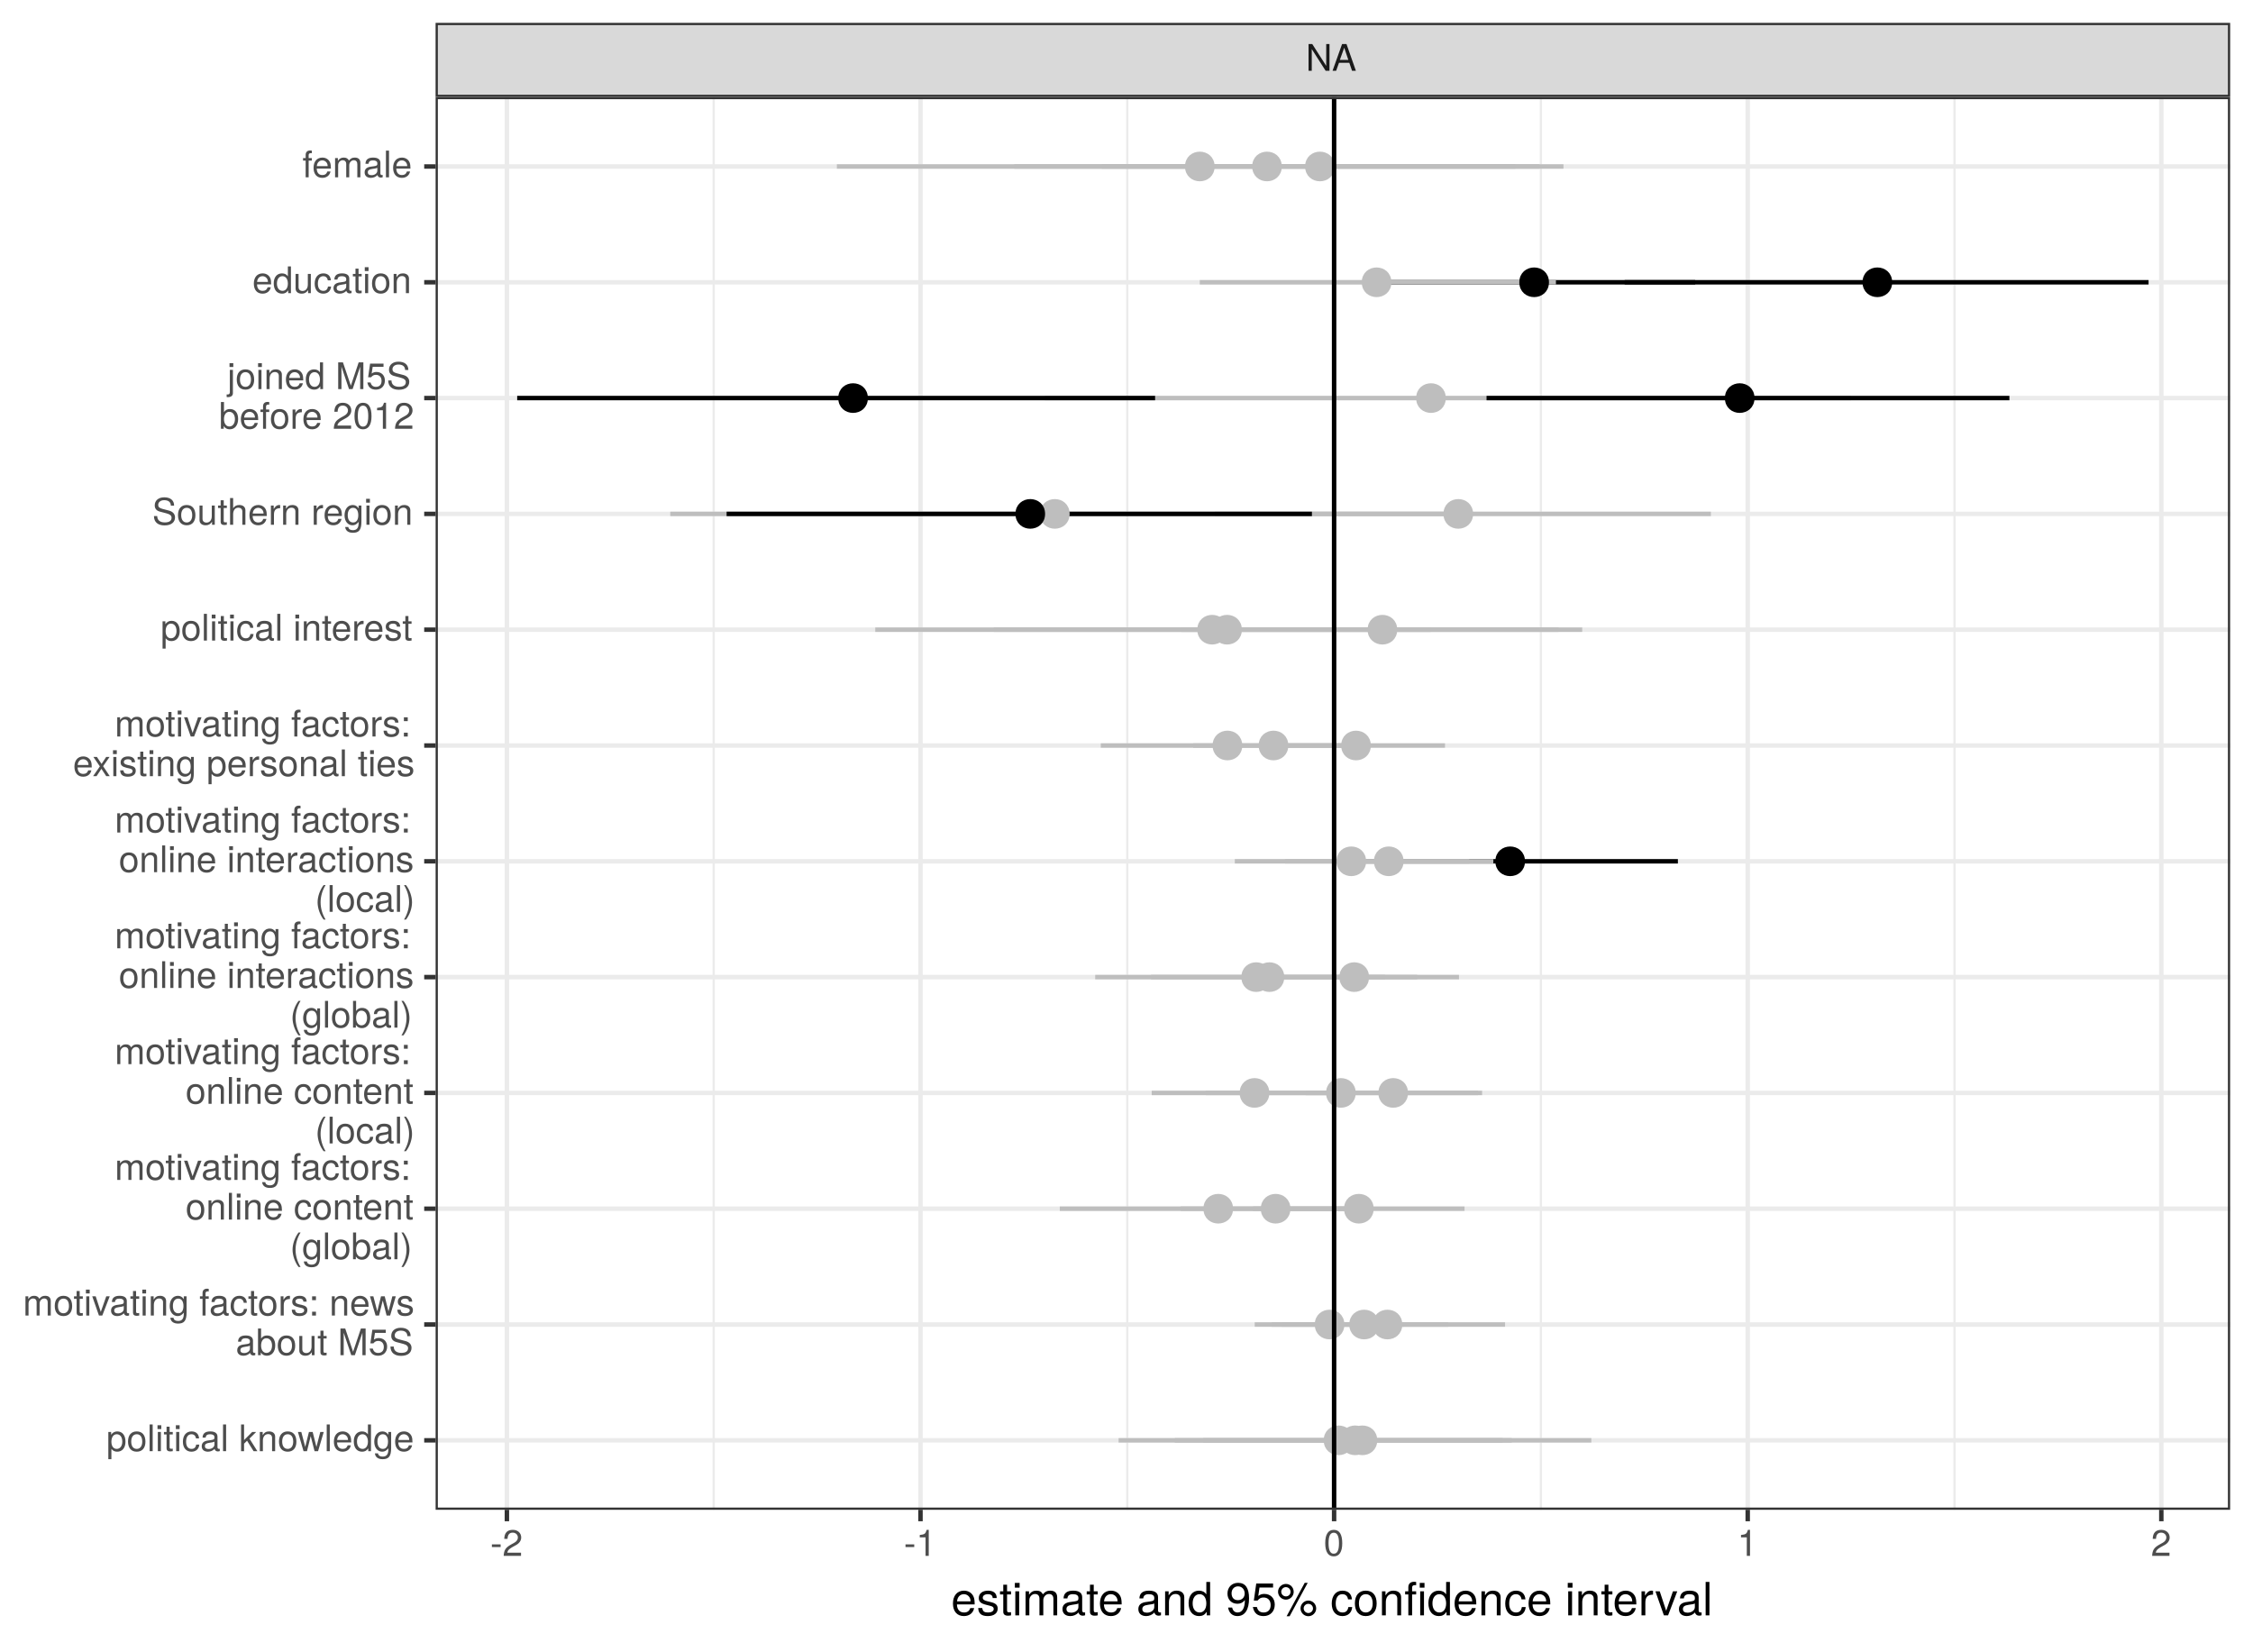 <?xml version="1.0" encoding="UTF-8"?>
<svg xmlns="http://www.w3.org/2000/svg" xmlns:xlink="http://www.w3.org/1999/xlink" width="540pt" height="396pt" viewBox="0 0 540 396" version="1.1">
<defs>
<g>
<symbol overflow="visible" id="glyph0-0">
<path style="stroke:none;" d=""/>
</symbol>
<symbol overflow="visible" id="glyph0-1">
<path style="stroke:none;" d="M 5.688 0 L 5.688 -6.406 L 4.906 -6.406 L 4.906 -1.172 L 1.562 -6.406 L 0.672 -6.406 L 0.672 0 L 1.438 0 L 1.438 -5.203 L 4.766 0 Z M 5.688 0 "/>
</symbol>
<symbol overflow="visible" id="glyph0-2">
<path style="stroke:none;" d="M 5.75 0 L 3.5 -6.406 L 2.438 -6.406 L 0.156 0 L 1.016 0 L 1.703 -1.922 L 4.172 -1.922 L 4.828 0 Z M 3.938 -2.609 L 1.906 -2.609 L 2.953 -5.531 Z M 3.938 -2.609 "/>
</symbol>
<symbol overflow="visible" id="glyph0-3">
<path style="stroke:none;" d="M 2.5 -2.109 L 2.5 -2.75 L 0.406 -2.75 L 0.406 -2.109 Z M 2.5 -2.109 "/>
</symbol>
<symbol overflow="visible" id="glyph0-4">
<path style="stroke:none;" d="M 4.5 -4.406 C 4.5 -5.469 3.672 -6.234 2.5 -6.234 C 1.219 -6.234 0.484 -5.594 0.438 -4.078 L 1.219 -4.078 C 1.281 -5.125 1.703 -5.562 2.469 -5.562 C 3.172 -5.562 3.703 -5.062 3.703 -4.391 C 3.703 -3.891 3.406 -3.469 2.859 -3.156 L 2.047 -2.703 C 0.75 -1.969 0.375 -1.375 0.297 0 L 4.453 0 L 4.453 -0.766 L 1.172 -0.766 C 1.25 -1.281 1.531 -1.594 2.297 -2.047 L 3.172 -2.531 C 4.047 -2.984 4.5 -3.641 4.5 -4.406 Z M 4.5 -4.406 "/>
</symbol>
<symbol overflow="visible" id="glyph0-5">
<path style="stroke:none;" d="M 3.047 0 L 3.047 -6.234 L 2.547 -6.234 C 2.266 -5.281 2.094 -5.141 0.891 -5 L 0.891 -4.438 L 2.281 -4.438 L 2.281 0 Z M 3.047 0 "/>
</symbol>
<symbol overflow="visible" id="glyph0-6">
<path style="stroke:none;" d="M 4.453 -3 C 4.453 -5.156 3.781 -6.234 2.422 -6.234 C 1.078 -6.234 0.375 -5.141 0.375 -3.047 C 0.375 -0.953 1.078 0.125 2.422 0.125 C 3.734 0.125 4.453 -0.953 4.453 -3 Z M 3.672 -3.062 C 3.672 -1.297 3.266 -0.516 2.406 -0.516 C 1.578 -0.516 1.172 -1.344 1.172 -3.047 C 1.172 -4.75 1.578 -5.547 2.422 -5.547 C 3.25 -5.547 3.672 -4.734 3.672 -3.062 Z M 3.672 -3.062 "/>
</symbol>
<symbol overflow="visible" id="glyph0-7">
<path style="stroke:none;" d="M 4.594 -2.266 C 4.594 -3.812 3.844 -4.734 2.625 -4.734 C 2 -4.734 1.5 -4.453 1.156 -3.922 L 1.156 -4.609 L 0.484 -4.609 L 0.484 1.922 L 1.219 1.922 L 1.219 -0.547 C 1.594 -0.078 2.031 0.125 2.625 0.125 C 3.812 0.125 4.594 -0.797 4.594 -2.266 Z M 3.828 -2.281 C 3.828 -1.234 3.297 -0.547 2.5 -0.547 C 1.719 -0.547 1.219 -1.188 1.219 -2.266 C 1.219 -3.359 1.719 -4.062 2.5 -4.062 C 3.312 -4.062 3.828 -3.375 3.828 -2.281 Z M 3.828 -2.281 "/>
</symbol>
<symbol overflow="visible" id="glyph0-8">
<path style="stroke:none;" d="M 4.484 -2.266 C 4.484 -3.859 3.719 -4.734 2.391 -4.734 C 1.094 -4.734 0.312 -3.859 0.312 -2.312 C 0.312 -0.75 1.094 0.125 2.406 0.125 C 3.688 0.125 4.484 -0.75 4.484 -2.266 Z M 3.719 -2.281 C 3.719 -1.203 3.203 -0.547 2.406 -0.547 C 1.578 -0.547 1.078 -1.188 1.078 -2.312 C 1.078 -3.406 1.578 -4.062 2.406 -4.062 C 3.234 -4.062 3.719 -3.422 3.719 -2.281 Z M 3.719 -2.281 "/>
</symbol>
<symbol overflow="visible" id="glyph0-9">
<path style="stroke:none;" d="M 1.328 0 L 1.328 -6.406 L 0.594 -6.406 L 0.594 0 Z M 1.328 0 "/>
</symbol>
<symbol overflow="visible" id="glyph0-10">
<path style="stroke:none;" d="M 1.344 0 L 1.344 -4.609 L 0.609 -4.609 L 0.609 0 Z M 1.438 -5.297 L 1.438 -6.219 L 0.531 -6.219 L 0.531 -5.297 Z M 1.438 -5.297 "/>
</symbol>
<symbol overflow="visible" id="glyph0-11">
<path style="stroke:none;" d="M 2.234 0 L 2.234 -0.609 C 2.141 -0.594 2.016 -0.578 1.875 -0.578 C 1.562 -0.578 1.484 -0.672 1.484 -1 L 1.484 -4.016 L 2.234 -4.016 L 2.234 -4.609 L 1.484 -4.609 L 1.484 -5.875 L 0.75 -5.875 L 0.75 -4.609 L 0.125 -4.609 L 0.125 -4.016 L 0.75 -4.016 L 0.75 -0.672 C 0.75 -0.203 1.062 0.062 1.641 0.062 C 1.812 0.062 1.984 0.047 2.234 0 Z M 2.234 0 "/>
</symbol>
<symbol overflow="visible" id="glyph0-12">
<path style="stroke:none;" d="M 4.203 -1.578 L 3.453 -1.578 C 3.328 -0.844 2.953 -0.547 2.328 -0.547 C 1.516 -0.547 1.031 -1.172 1.031 -2.266 C 1.031 -3.406 1.516 -4.062 2.312 -4.062 C 2.922 -4.062 3.312 -3.703 3.406 -3.062 L 4.141 -3.062 C 4.062 -4.188 3.359 -4.734 2.328 -4.734 C 1.078 -4.734 0.266 -3.797 0.266 -2.266 C 0.266 -0.781 1.062 0.125 2.312 0.125 C 3.406 0.125 4.109 -0.531 4.203 -1.578 Z M 4.203 -1.578 "/>
</symbol>
<symbol overflow="visible" id="glyph0-13">
<path style="stroke:none;" d="M 4.703 -0.016 L 4.703 -0.578 C 4.625 -0.547 4.594 -0.547 4.547 -0.547 C 4.297 -0.547 4.156 -0.688 4.156 -0.922 L 4.156 -3.484 C 4.156 -4.297 3.547 -4.734 2.422 -4.734 C 1.297 -4.734 0.609 -4.312 0.578 -3.25 L 1.312 -3.25 C 1.375 -3.812 1.703 -4.062 2.391 -4.062 C 3.047 -4.062 3.422 -3.812 3.422 -3.375 L 3.422 -3.188 C 3.422 -2.875 3.234 -2.75 2.656 -2.672 C 1.625 -2.547 1.453 -2.5 1.172 -2.391 C 0.641 -2.172 0.375 -1.766 0.375 -1.203 C 0.375 -0.359 0.953 0.125 1.875 0.125 C 2.469 0.125 3.047 -0.109 3.453 -0.547 C 3.531 -0.188 3.844 0.062 4.203 0.062 C 4.359 0.062 4.469 0.047 4.703 -0.016 Z M 3.422 -1.594 C 3.422 -0.938 2.75 -0.516 2.047 -0.516 C 1.469 -0.516 1.141 -0.719 1.141 -1.219 C 1.141 -1.703 1.453 -1.906 2.25 -2.016 C 3.016 -2.125 3.172 -2.156 3.422 -2.281 Z M 3.422 -1.594 "/>
</symbol>
<symbol overflow="visible" id="glyph0-14">
<path style="stroke:none;" d=""/>
</symbol>
<symbol overflow="visible" id="glyph0-15">
<path style="stroke:none;" d="M 4.422 0 L 2.531 -3.016 L 4.141 -4.609 L 3.188 -4.609 L 1.234 -2.656 L 1.234 -6.406 L 0.516 -6.406 L 0.516 0 L 1.234 0 L 1.234 -1.797 L 1.953 -2.5 L 3.516 0 Z M 4.422 0 "/>
</symbol>
<symbol overflow="visible" id="glyph0-16">
<path style="stroke:none;" d="M 4.281 0 L 4.281 -3.484 C 4.281 -4.25 3.719 -4.734 2.828 -4.734 C 2.141 -4.734 1.703 -4.484 1.297 -3.828 L 1.297 -4.609 L 0.609 -4.609 L 0.609 0 L 1.344 0 L 1.344 -2.547 C 1.344 -3.484 1.859 -4.094 2.609 -4.094 C 3.188 -4.094 3.547 -3.75 3.547 -3.188 L 3.547 0 Z M 4.281 0 "/>
</symbol>
<symbol overflow="visible" id="glyph0-17">
<path style="stroke:none;" d="M 6.234 -4.609 L 5.406 -4.609 L 4.484 -1.016 L 3.578 -4.609 L 2.688 -4.609 L 1.797 -1.016 L 0.859 -4.609 L 0.047 -4.609 L 1.391 0 L 2.219 0 L 3.109 -3.609 L 4.031 0 L 4.875 0 Z M 6.234 -4.609 "/>
</symbol>
<symbol overflow="visible" id="glyph0-18">
<path style="stroke:none;" d="M 4.516 -2.094 C 4.516 -2.766 4.453 -3.188 4.328 -3.531 C 4.031 -4.281 3.328 -4.734 2.469 -4.734 C 1.172 -4.734 0.359 -3.797 0.359 -2.281 C 0.359 -0.766 1.156 0.125 2.453 0.125 C 3.5 0.125 4.234 -0.469 4.422 -1.406 L 3.672 -1.406 C 3.469 -0.797 3.062 -0.547 2.469 -0.547 C 1.703 -0.547 1.141 -1.031 1.125 -2.094 Z M 3.734 -2.75 C 3.734 -2.75 3.734 -2.703 3.719 -2.688 L 1.141 -2.688 C 1.203 -3.516 1.719 -4.062 2.453 -4.062 C 3.172 -4.062 3.734 -3.469 3.734 -2.75 Z M 3.734 -2.75 "/>
</symbol>
<symbol overflow="visible" id="glyph0-19">
<path style="stroke:none;" d="M 4.359 0 L 4.359 -6.406 L 3.625 -6.406 L 3.625 -4.031 C 3.312 -4.5 2.828 -4.734 2.203 -4.734 C 1.016 -4.734 0.234 -3.812 0.234 -2.344 C 0.234 -0.797 1 0.125 2.234 0.125 C 2.875 0.125 3.312 -0.109 3.703 -0.672 L 3.703 0 Z M 3.625 -2.281 C 3.625 -1.219 3.109 -0.547 2.344 -0.547 C 1.531 -0.547 1 -1.234 1 -2.312 C 1 -3.375 1.531 -4.062 2.328 -4.062 C 3.125 -4.062 3.625 -3.359 3.625 -2.281 Z M 3.625 -2.281 "/>
</symbol>
<symbol overflow="visible" id="glyph0-20">
<path style="stroke:none;" d="M 4.297 -0.75 L 4.297 -4.609 L 3.625 -4.609 L 3.625 -3.938 C 3.25 -4.484 2.812 -4.734 2.219 -4.734 C 1.047 -4.734 0.25 -3.75 0.25 -2.266 C 0.25 -0.812 1.078 0.125 2.156 0.125 C 2.734 0.125 3.141 -0.109 3.625 -0.688 L 3.625 -0.391 C 3.625 0.828 3.125 1.297 2.266 1.297 C 1.688 1.297 1.234 1.094 1.156 0.531 L 0.406 0.531 C 0.484 1.406 1.156 1.922 2.25 1.922 C 3.688 1.922 4.297 1.281 4.297 -0.75 Z M 3.547 -2.281 C 3.547 -1.172 3.078 -0.547 2.312 -0.547 C 1.5 -0.547 1.016 -1.188 1.016 -2.312 C 1.016 -3.406 1.516 -4.062 2.297 -4.062 C 3.094 -4.062 3.547 -3.391 3.547 -2.281 Z M 3.547 -2.281 "/>
</symbol>
<symbol overflow="visible" id="glyph0-21">
<path style="stroke:none;" d="M 6.688 0 L 6.688 -3.453 C 6.688 -4.281 6.234 -4.734 5.359 -4.734 C 4.75 -4.734 4.375 -4.562 3.953 -4.031 C 3.672 -4.531 3.312 -4.734 2.703 -4.734 C 2.094 -4.734 1.688 -4.516 1.297 -3.953 L 1.297 -4.609 L 0.625 -4.609 L 0.625 0 L 1.359 0 L 1.359 -2.891 C 1.359 -3.562 1.844 -4.094 2.438 -4.094 C 2.984 -4.094 3.297 -3.766 3.297 -3.172 L 3.297 0 L 4.016 0 L 4.016 -2.891 C 4.016 -3.562 4.516 -4.094 5.109 -4.094 C 5.641 -4.094 5.953 -3.75 5.953 -3.172 L 5.953 0 Z M 6.688 0 "/>
</symbol>
<symbol overflow="visible" id="glyph0-22">
<path style="stroke:none;" d="M 4.281 -4.609 L 3.453 -4.609 L 2.141 -0.875 L 0.922 -4.609 L 0.094 -4.609 L 1.703 0 L 2.5 0 Z M 4.281 -4.609 "/>
</symbol>
<symbol overflow="visible" id="glyph0-23">
<path style="stroke:none;" d="M 2.266 -4.016 L 2.266 -4.609 L 1.5 -4.609 L 1.5 -5.328 C 1.5 -5.641 1.688 -5.797 2.016 -5.797 C 2.078 -5.797 2.109 -5.797 2.266 -5.781 L 2.266 -6.391 C 2.109 -6.438 2 -6.438 1.859 -6.438 C 1.172 -6.438 0.781 -6.047 0.781 -5.391 L 0.781 -4.609 L 0.156 -4.609 L 0.156 -4.016 L 0.781 -4.016 L 0.781 0 L 1.5 0 L 1.5 -4.016 Z M 2.266 -4.016 "/>
</symbol>
<symbol overflow="visible" id="glyph0-24">
<path style="stroke:none;" d="M 2.828 -3.969 L 2.828 -4.719 C 2.703 -4.734 2.641 -4.734 2.547 -4.734 C 2.062 -4.734 1.703 -4.453 1.281 -3.781 L 1.281 -4.609 L 0.609 -4.609 L 0.609 0 L 1.344 0 L 1.344 -2.391 C 1.344 -3.438 1.688 -3.953 2.828 -3.969 Z M 2.828 -3.969 "/>
</symbol>
<symbol overflow="visible" id="glyph0-25">
<path style="stroke:none;" d="M 4.031 -1.297 C 4.031 -1.984 3.656 -2.328 2.734 -2.547 L 2.031 -2.703 C 1.438 -2.844 1.172 -3.047 1.172 -3.375 C 1.172 -3.797 1.562 -4.062 2.156 -4.062 C 2.75 -4.062 3.062 -3.812 3.078 -3.328 L 3.859 -3.328 C 3.844 -4.234 3.25 -4.734 2.188 -4.734 C 1.109 -4.734 0.406 -4.188 0.406 -3.328 C 0.406 -2.609 0.781 -2.266 1.875 -2 L 2.562 -1.844 C 3.062 -1.719 3.266 -1.562 3.266 -1.234 C 3.266 -0.797 2.844 -0.547 2.203 -0.547 C 1.547 -0.547 1.172 -0.703 1.078 -1.406 L 0.297 -1.406 C 0.328 -0.344 0.938 0.125 2.141 0.125 C 3.297 0.125 4.031 -0.406 4.031 -1.297 Z M 4.031 -1.297 "/>
</symbol>
<symbol overflow="visible" id="glyph0-26">
<path style="stroke:none;" d="M 1.688 0 L 1.688 -0.922 L 0.766 -0.922 L 0.766 0 Z M 1.688 -3.688 L 1.688 -4.609 L 0.766 -4.609 L 0.766 -3.688 Z M 1.688 -3.688 "/>
</symbol>
<symbol overflow="visible" id="glyph0-27">
<path style="stroke:none;" d="M 4.594 -2.359 C 4.594 -3.859 3.844 -4.734 2.625 -4.734 C 2 -4.734 1.547 -4.5 1.203 -3.984 L 1.203 -6.406 L 0.469 -6.406 L 0.469 0 L 1.141 0 L 1.141 -0.656 C 1.484 -0.125 1.953 0.125 2.594 0.125 C 3.812 0.125 4.594 -0.859 4.594 -2.359 Z M 3.828 -2.312 C 3.828 -1.266 3.297 -0.547 2.484 -0.547 C 1.719 -0.547 1.203 -1.266 1.203 -2.312 C 1.203 -3.391 1.719 -4.094 2.484 -4.062 C 3.312 -4.062 3.828 -3.344 3.828 -2.312 Z M 3.828 -2.312 "/>
</symbol>
<symbol overflow="visible" id="glyph0-28">
<path style="stroke:none;" d="M 4.234 0 L 4.234 -4.609 L 3.516 -4.609 L 3.516 -2.062 C 3.516 -1.125 3.016 -0.516 2.25 -0.516 C 1.672 -0.516 1.297 -0.859 1.297 -1.422 L 1.297 -4.609 L 0.578 -4.609 L 0.578 -1.125 C 0.578 -0.359 1.141 0.125 2.047 0.125 C 2.719 0.125 3.156 -0.109 3.578 -0.719 L 3.578 0 Z M 4.234 0 "/>
</symbol>
<symbol overflow="visible" id="glyph0-29">
<path style="stroke:none;" d="M 6.688 0 L 6.688 -6.406 L 5.562 -6.406 L 3.688 -0.828 L 1.797 -6.406 L 0.656 -6.406 L 0.656 0 L 1.438 0 L 1.438 -5.375 L 3.25 0 L 4.109 0 L 5.922 -5.375 L 5.922 0 Z M 6.688 0 "/>
</symbol>
<symbol overflow="visible" id="glyph0-30">
<path style="stroke:none;" d="M 4.516 -2.062 C 4.516 -3.297 3.688 -4.109 2.5 -4.109 C 2.062 -4.109 1.703 -4 1.344 -3.734 L 1.594 -5.344 L 4.188 -5.344 L 4.188 -6.109 L 0.969 -6.109 L 0.5 -2.844 L 1.219 -2.844 C 1.578 -3.266 1.875 -3.422 2.359 -3.422 C 3.188 -3.422 3.719 -2.891 3.719 -1.969 C 3.719 -1.062 3.203 -0.547 2.359 -0.547 C 1.688 -0.547 1.266 -0.891 1.078 -1.594 L 0.312 -1.594 C 0.562 -0.359 1.266 0.125 2.375 0.125 C 3.641 0.125 4.516 -0.75 4.516 -2.062 Z M 4.516 -2.062 "/>
</symbol>
<symbol overflow="visible" id="glyph0-31">
<path style="stroke:none;" d="M 5.469 -1.766 C 5.469 -2.547 4.969 -3.125 4.094 -3.375 L 2.484 -3.797 C 1.719 -4 1.438 -4.25 1.438 -4.75 C 1.438 -5.406 2 -5.891 2.875 -5.891 C 3.891 -5.891 4.469 -5.422 4.469 -4.578 L 5.25 -4.578 C 5.25 -5.844 4.375 -6.578 2.891 -6.578 C 1.484 -6.578 0.609 -5.797 0.609 -4.641 C 0.609 -3.859 1.031 -3.359 1.875 -3.141 L 3.469 -2.719 C 4.281 -2.5 4.641 -2.188 4.641 -1.688 C 4.641 -0.969 4.109 -0.562 3.016 -0.562 C 1.797 -0.562 1.203 -1.172 1.203 -2.078 L 0.422 -2.078 C 0.422 -0.578 1.438 0.156 2.953 0.156 C 4.578 0.156 5.469 -0.609 5.469 -1.766 Z M 5.469 -1.766 "/>
</symbol>
<symbol overflow="visible" id="glyph0-32">
<path style="stroke:none;" d="M 2.562 1.859 C 1.781 0.609 1.359 -0.875 1.359 -2.281 C 1.359 -3.672 1.781 -5.156 2.562 -6.406 L 2.078 -6.406 C 1.203 -5.266 0.641 -3.656 0.641 -2.281 C 0.641 -0.891 1.203 0.719 2.078 1.859 Z M 2.562 1.859 "/>
</symbol>
<symbol overflow="visible" id="glyph0-33">
<path style="stroke:none;" d="M 2.25 -2.266 C 2.25 -3.656 1.703 -5.266 0.812 -6.406 L 0.328 -6.406 C 1.109 -5.156 1.547 -3.672 1.547 -2.266 C 1.547 -0.875 1.109 0.609 0.328 1.859 L 0.812 1.859 C 1.703 0.719 2.25 -0.891 2.25 -2.266 Z M 2.25 -2.266 "/>
</symbol>
<symbol overflow="visible" id="glyph0-34">
<path style="stroke:none;" d="M 4.156 0 L 2.562 -2.391 L 4.109 -4.609 L 3.297 -4.609 L 2.188 -2.938 L 1.078 -4.609 L 0.234 -4.609 L 1.781 -2.344 L 0.156 0 L 0.984 0 L 2.156 -1.766 L 3.312 0 Z M 4.156 0 "/>
</symbol>
<symbol overflow="visible" id="glyph0-35">
<path style="stroke:none;" d="M 4.281 0 L 4.281 -3.484 C 4.281 -4.25 3.719 -4.734 2.828 -4.734 C 2.172 -4.734 1.781 -4.547 1.344 -3.969 L 1.344 -6.406 L 0.609 -6.406 L 0.609 0 L 1.344 0 L 1.344 -2.547 C 1.344 -3.484 1.844 -4.094 2.594 -4.094 C 3.109 -4.094 3.547 -3.797 3.547 -3.188 L 3.547 0 Z M 4.281 0 "/>
</symbol>
<symbol overflow="visible" id="glyph0-36">
<path style="stroke:none;" d="M 1.344 0.953 L 1.344 -4.609 L 0.609 -4.609 L 0.609 0.672 C 0.609 1.109 0.469 1.297 0.016 1.281 L -0.156 1.266 L -0.156 1.891 C -0.078 1.906 -0.031 1.922 0.094 1.922 C 0.922 1.922 1.344 1.578 1.344 0.953 Z M 1.438 -5.297 L 1.438 -6.219 L 0.531 -6.219 L 0.531 -5.297 Z M 1.438 -5.297 "/>
</symbol>
<symbol overflow="visible" id="glyph1-0">
<path style="stroke:none;" d=""/>
</symbol>
<symbol overflow="visible" id="glyph1-1">
<path style="stroke:none;" d="M 5.641 -2.625 C 5.641 -3.453 5.578 -3.984 5.406 -4.406 C 5.031 -5.359 4.156 -5.922 3.078 -5.922 C 1.469 -5.922 0.438 -4.734 0.438 -2.844 C 0.438 -0.953 1.438 0.172 3.062 0.172 C 4.375 0.172 5.297 -0.578 5.516 -1.75 L 4.594 -1.75 C 4.344 -0.984 3.828 -0.688 3.094 -0.688 C 2.141 -0.688 1.422 -1.297 1.391 -2.625 Z M 4.656 -3.438 C 4.656 -3.438 4.656 -3.391 4.656 -3.359 L 1.422 -3.359 C 1.5 -4.391 2.141 -5.078 3.062 -5.078 C 3.969 -5.078 4.656 -4.328 4.656 -3.438 Z M 4.656 -3.438 "/>
</symbol>
<symbol overflow="visible" id="glyph1-2">
<path style="stroke:none;" d="M 5.047 -1.609 C 5.047 -2.469 4.562 -2.906 3.422 -3.172 L 2.547 -3.391 C 1.797 -3.562 1.469 -3.812 1.469 -4.219 C 1.469 -4.734 1.953 -5.078 2.688 -5.078 C 3.438 -5.078 3.828 -4.766 3.844 -4.156 L 4.812 -4.156 C 4.812 -5.297 4.062 -5.922 2.734 -5.922 C 1.391 -5.922 0.516 -5.234 0.516 -4.172 C 0.516 -3.266 0.984 -2.844 2.344 -2.516 L 3.203 -2.297 C 3.844 -2.141 4.094 -1.953 4.094 -1.547 C 4.094 -1 3.547 -0.688 2.75 -0.688 C 1.922 -0.688 1.469 -0.875 1.344 -1.766 L 0.375 -1.766 C 0.422 -0.422 1.172 0.172 2.672 0.172 C 4.125 0.172 5.047 -0.5 5.047 -1.609 Z M 5.047 -1.609 "/>
</symbol>
<symbol overflow="visible" id="glyph1-3">
<path style="stroke:none;" d="M 2.797 0 L 2.797 -0.766 C 2.672 -0.734 2.531 -0.719 2.359 -0.719 C 1.953 -0.719 1.844 -0.844 1.844 -1.25 L 1.844 -5.016 L 2.797 -5.016 L 2.797 -5.766 L 1.844 -5.766 L 1.844 -7.344 L 0.938 -7.344 L 0.938 -5.766 L 0.156 -5.766 L 0.156 -5.016 L 0.938 -5.016 L 0.938 -0.844 C 0.938 -0.25 1.328 0.078 2.047 0.078 C 2.266 0.078 2.484 0.062 2.797 0 Z M 2.797 0 "/>
</symbol>
<symbol overflow="visible" id="glyph1-4">
<path style="stroke:none;" d="M 1.688 0 L 1.688 -5.766 L 0.766 -5.766 L 0.766 0 Z M 1.797 -6.641 L 1.797 -7.781 L 0.656 -7.781 L 0.656 -6.641 Z M 1.797 -6.641 "/>
</symbol>
<symbol overflow="visible" id="glyph1-5">
<path style="stroke:none;" d="M 8.359 0 L 8.359 -4.328 C 8.359 -5.359 7.781 -5.922 6.703 -5.922 C 5.938 -5.922 5.484 -5.703 4.938 -5.047 C 4.594 -5.672 4.141 -5.922 3.391 -5.922 C 2.625 -5.922 2.109 -5.641 1.609 -4.953 L 1.609 -5.766 L 0.781 -5.766 L 0.781 0 L 1.688 0 L 1.688 -3.625 C 1.688 -4.453 2.297 -5.125 3.047 -5.125 C 3.734 -5.125 4.109 -4.703 4.109 -3.969 L 4.109 0 L 5.031 0 L 5.031 -3.625 C 5.031 -4.453 5.641 -5.125 6.391 -5.125 C 7.062 -5.125 7.453 -4.703 7.453 -3.969 L 7.453 0 Z M 8.359 0 "/>
</symbol>
<symbol overflow="visible" id="glyph1-6">
<path style="stroke:none;" d="M 5.891 -0.016 L 5.891 -0.719 C 5.781 -0.688 5.734 -0.688 5.688 -0.688 C 5.375 -0.688 5.188 -0.859 5.188 -1.141 L 5.188 -4.359 C 5.188 -5.375 4.438 -5.922 3.031 -5.922 C 1.625 -5.922 0.766 -5.391 0.719 -4.062 L 1.641 -4.062 C 1.719 -4.766 2.141 -5.078 2.984 -5.078 C 3.812 -5.078 4.281 -4.781 4.281 -4.219 L 4.281 -3.984 C 4.281 -3.594 4.047 -3.438 3.328 -3.344 C 2.031 -3.172 1.828 -3.141 1.469 -2.984 C 0.797 -2.719 0.469 -2.203 0.469 -1.5 C 0.469 -0.453 1.188 0.172 2.359 0.172 C 3.094 0.172 3.812 -0.141 4.312 -0.688 C 4.406 -0.234 4.812 0.078 5.266 0.078 C 5.438 0.078 5.594 0.062 5.891 -0.016 Z M 4.281 -1.984 C 4.281 -1.172 3.438 -0.641 2.547 -0.641 C 1.844 -0.641 1.422 -0.891 1.422 -1.516 C 1.422 -2.125 1.828 -2.391 2.812 -2.531 C 3.766 -2.656 3.969 -2.703 4.281 -2.844 Z M 4.281 -1.984 "/>
</symbol>
<symbol overflow="visible" id="glyph1-7">
<path style="stroke:none;" d=""/>
</symbol>
<symbol overflow="visible" id="glyph1-8">
<path style="stroke:none;" d="M 5.359 0 L 5.359 -4.359 C 5.359 -5.312 4.641 -5.922 3.531 -5.922 C 2.672 -5.922 2.125 -5.594 1.609 -4.797 L 1.609 -5.766 L 0.766 -5.766 L 0.766 0 L 1.688 0 L 1.688 -3.172 C 1.688 -4.359 2.328 -5.125 3.25 -5.125 C 3.984 -5.125 4.438 -4.688 4.438 -4 L 4.438 0 Z M 5.359 0 "/>
</symbol>
<symbol overflow="visible" id="glyph1-9">
<path style="stroke:none;" d="M 5.438 0 L 5.438 -8.016 L 4.531 -8.016 L 4.531 -5.031 C 4.141 -5.625 3.531 -5.922 2.766 -5.922 C 1.266 -5.922 0.281 -4.781 0.281 -2.938 C 0.281 -0.984 1.25 0.172 2.797 0.172 C 3.594 0.172 4.141 -0.125 4.625 -0.844 L 4.625 0 Z M 4.531 -2.859 C 4.531 -1.531 3.891 -0.688 2.922 -0.688 C 1.906 -0.688 1.25 -1.547 1.25 -2.875 C 1.25 -4.219 1.906 -5.078 2.922 -5.078 C 3.906 -5.078 4.531 -4.188 4.531 -2.859 Z M 4.531 -2.859 "/>
</symbol>
<symbol overflow="visible" id="glyph1-10">
<path style="stroke:none;" d="M 5.594 -4.078 C 5.594 -6.516 4.75 -7.797 2.969 -7.797 C 1.484 -7.797 0.422 -6.75 0.422 -5.219 C 0.422 -3.766 1.406 -2.781 2.812 -2.781 C 3.547 -2.781 4.094 -3.047 4.594 -3.656 C 4.594 -1.75 3.969 -0.688 2.859 -0.688 C 2.172 -0.688 1.703 -1.125 1.547 -1.875 L 0.578 -1.875 C 0.766 -0.594 1.609 0.172 2.797 0.172 C 4.625 0.172 5.594 -1.391 5.594 -4.078 Z M 4.547 -5.234 C 4.547 -4.281 3.875 -3.641 2.922 -3.641 C 1.984 -3.641 1.406 -4.25 1.406 -5.297 C 1.406 -6.281 2.062 -6.953 2.953 -6.953 C 3.859 -6.953 4.547 -6.25 4.547 -5.234 Z M 4.547 -5.234 "/>
</symbol>
<symbol overflow="visible" id="glyph1-11">
<path style="stroke:none;" d="M 5.641 -2.578 C 5.641 -4.125 4.625 -5.141 3.125 -5.141 C 2.578 -5.141 2.141 -5 1.688 -4.656 L 1.984 -6.672 L 5.234 -6.672 L 5.234 -7.641 L 1.203 -7.641 L 0.625 -3.547 L 1.516 -3.547 C 1.969 -4.094 2.344 -4.281 2.953 -4.281 C 4 -4.281 4.656 -3.609 4.656 -2.453 C 4.656 -1.328 4 -0.688 2.953 -0.688 C 2.094 -0.688 1.578 -1.125 1.359 -2 L 0.391 -2 C 0.703 -0.453 1.578 0.172 2.969 0.172 C 4.547 0.172 5.641 -0.938 5.641 -2.578 Z M 5.641 -2.578 "/>
</symbol>
<symbol overflow="visible" id="glyph1-12">
<path style="stroke:none;" d="M 4.062 -5.625 C 4.062 -6.703 3.25 -7.531 2.188 -7.531 C 1.172 -7.531 0.312 -6.688 0.312 -5.656 C 0.312 -4.625 1.172 -3.766 2.203 -3.766 C 3.219 -3.766 4.062 -4.625 4.062 -5.625 Z M 3.312 -5.641 C 3.312 -5.031 2.812 -4.547 2.203 -4.547 C 1.578 -4.547 1.078 -5.047 1.078 -5.656 C 1.078 -6.266 1.578 -6.766 2.188 -6.766 C 2.812 -6.766 3.312 -6.266 3.312 -5.641 Z M 7.422 -7.797 L 6.703 -7.797 L 2.359 0.219 L 3.078 0.219 Z M 9.453 -1.656 C 9.453 -2.703 8.625 -3.547 7.562 -3.547 C 6.547 -3.547 5.703 -2.688 5.703 -1.672 C 5.703 -0.641 6.547 0.203 7.578 0.203 C 8.594 0.203 9.453 -0.641 9.453 -1.656 Z M 8.688 -1.656 C 8.688 -1.062 8.188 -0.562 7.578 -0.562 C 6.969 -0.562 6.453 -1.062 6.453 -1.672 C 6.453 -2.281 6.969 -2.766 7.562 -2.766 C 8.188 -2.766 8.688 -2.281 8.688 -1.656 Z M 8.688 -1.656 "/>
</symbol>
<symbol overflow="visible" id="glyph1-13">
<path style="stroke:none;" d="M 5.25 -1.984 L 4.328 -1.984 C 4.172 -1.062 3.703 -0.688 2.922 -0.688 C 1.906 -0.688 1.297 -1.469 1.297 -2.828 C 1.297 -4.266 1.891 -5.078 2.891 -5.078 C 3.656 -5.078 4.141 -4.625 4.25 -3.828 L 5.188 -3.828 C 5.078 -5.234 4.188 -5.922 2.906 -5.922 C 1.359 -5.922 0.344 -4.734 0.344 -2.828 C 0.344 -0.969 1.328 0.172 2.891 0.172 C 4.266 0.172 5.141 -0.656 5.25 -1.984 Z M 5.25 -1.984 "/>
</symbol>
<symbol overflow="visible" id="glyph1-14">
<path style="stroke:none;" d="M 5.609 -2.844 C 5.609 -4.828 4.656 -5.922 2.984 -5.922 C 1.375 -5.922 0.391 -4.812 0.391 -2.875 C 0.391 -0.953 1.359 0.172 3 0.172 C 4.625 0.172 5.609 -0.953 5.609 -2.844 Z M 4.656 -2.844 C 4.656 -1.5 4.016 -0.688 3 -0.688 C 1.984 -0.688 1.359 -1.484 1.359 -2.875 C 1.359 -4.266 1.984 -5.078 3 -5.078 C 4.031 -5.078 4.656 -4.281 4.656 -2.844 Z M 4.656 -2.844 "/>
</symbol>
<symbol overflow="visible" id="glyph1-15">
<path style="stroke:none;" d="M 2.844 -5.016 L 2.844 -5.766 L 1.875 -5.766 L 1.875 -6.672 C 1.875 -7.047 2.094 -7.25 2.516 -7.25 C 2.594 -7.25 2.625 -7.25 2.844 -7.234 L 2.844 -8 C 2.625 -8.047 2.516 -8.047 2.328 -8.047 C 1.469 -8.047 0.969 -7.562 0.969 -6.75 L 0.969 -5.766 L 0.203 -5.766 L 0.203 -5.016 L 0.969 -5.016 L 0.969 0 L 1.875 0 L 1.875 -5.016 Z M 4.719 0 L 4.719 -5.766 L 3.812 -5.766 L 3.812 0 Z M 4.844 -6.641 L 4.844 -7.781 L 3.703 -7.781 L 3.703 -6.641 Z M 4.844 -6.641 "/>
</symbol>
<symbol overflow="visible" id="glyph1-16">
<path style="stroke:none;" d="M 3.531 -4.969 L 3.531 -5.891 C 3.375 -5.922 3.297 -5.922 3.172 -5.922 C 2.578 -5.922 2.141 -5.578 1.609 -4.719 L 1.609 -5.766 L 0.766 -5.766 L 0.766 0 L 1.688 0 L 1.688 -2.984 C 1.688 -4.297 2.109 -4.938 3.531 -4.969 Z M 3.531 -4.969 "/>
</symbol>
<symbol overflow="visible" id="glyph1-17">
<path style="stroke:none;" d="M 5.344 -5.766 L 4.312 -5.766 L 2.688 -1.094 L 1.141 -5.766 L 0.109 -5.766 L 2.141 0 L 3.141 0 Z M 5.344 -5.766 "/>
</symbol>
<symbol overflow="visible" id="glyph1-18">
<path style="stroke:none;" d="M 1.656 0 L 1.656 -8.016 L 0.75 -8.016 L 0.75 0 Z M 1.656 0 "/>
</symbol>
</g>
<clipPath id="clip1">
  <path d="M 104.41 23.246 L 534.52 23.246 L 534.52 361.848 L 104.41 361.848 Z M 104.41 23.246 "/>
</clipPath>
<clipPath id="clip2">
  <path d="M 170 23.246 L 172 23.246 L 172 361.848 L 170 361.848 Z M 170 23.246 "/>
</clipPath>
<clipPath id="clip3">
  <path d="M 269 23.246 L 271 23.246 L 271 361.848 L 269 361.848 Z M 269 23.246 "/>
</clipPath>
<clipPath id="clip4">
  <path d="M 369 23.246 L 370 23.246 L 370 361.848 L 369 361.848 Z M 369 23.246 "/>
</clipPath>
<clipPath id="clip5">
  <path d="M 468 23.246 L 469 23.246 L 469 361.848 L 468 361.848 Z M 468 23.246 "/>
</clipPath>
<clipPath id="clip6">
  <path d="M 104.41 344 L 534.52 344 L 534.52 346 L 104.41 346 Z M 104.41 344 "/>
</clipPath>
<clipPath id="clip7">
  <path d="M 104.41 316 L 534.52 316 L 534.52 318 L 104.41 318 Z M 104.41 316 "/>
</clipPath>
<clipPath id="clip8">
  <path d="M 104.41 289 L 534.52 289 L 534.52 291 L 104.41 291 Z M 104.41 289 "/>
</clipPath>
<clipPath id="clip9">
  <path d="M 104.41 261 L 534.52 261 L 534.52 263 L 104.41 263 Z M 104.41 261 "/>
</clipPath>
<clipPath id="clip10">
  <path d="M 104.41 233 L 534.52 233 L 534.52 235 L 104.41 235 Z M 104.41 233 "/>
</clipPath>
<clipPath id="clip11">
  <path d="M 104.41 205 L 534.52 205 L 534.52 207 L 104.41 207 Z M 104.41 205 "/>
</clipPath>
<clipPath id="clip12">
  <path d="M 104.41 178 L 534.52 178 L 534.52 180 L 104.41 180 Z M 104.41 178 "/>
</clipPath>
<clipPath id="clip13">
  <path d="M 104.41 150 L 534.52 150 L 534.52 152 L 104.41 152 Z M 104.41 150 "/>
</clipPath>
<clipPath id="clip14">
  <path d="M 104.41 122 L 534.52 122 L 534.52 124 L 104.41 124 Z M 104.41 122 "/>
</clipPath>
<clipPath id="clip15">
  <path d="M 104.41 94 L 534.52 94 L 534.52 96 L 104.41 96 Z M 104.41 94 "/>
</clipPath>
<clipPath id="clip16">
  <path d="M 104.41 67 L 534.52 67 L 534.52 69 L 104.41 69 Z M 104.41 67 "/>
</clipPath>
<clipPath id="clip17">
  <path d="M 104.41 39 L 534.52 39 L 534.52 41 L 104.41 41 Z M 104.41 39 "/>
</clipPath>
<clipPath id="clip18">
  <path d="M 120 23.246 L 123 23.246 L 123 361.848 L 120 361.848 Z M 120 23.246 "/>
</clipPath>
<clipPath id="clip19">
  <path d="M 220 23.246 L 222 23.246 L 222 361.848 L 220 361.848 Z M 220 23.246 "/>
</clipPath>
<clipPath id="clip20">
  <path d="M 319 23.246 L 321 23.246 L 321 361.848 L 319 361.848 Z M 319 23.246 "/>
</clipPath>
<clipPath id="clip21">
  <path d="M 418 23.246 L 420 23.246 L 420 361.848 L 418 361.848 Z M 418 23.246 "/>
</clipPath>
<clipPath id="clip22">
  <path d="M 517 23.246 L 519 23.246 L 519 361.848 L 517 361.848 Z M 517 23.246 "/>
</clipPath>
<clipPath id="clip23">
  <path d="M 319 23.246 L 321 23.246 L 321 361.848 L 319 361.848 Z M 319 23.246 "/>
</clipPath>
<clipPath id="clip24">
  <path d="M 104.41 23.246 L 534.52 23.246 L 534.52 361.848 L 104.41 361.848 Z M 104.41 23.246 "/>
</clipPath>
<clipPath id="clip25">
  <path d="M 104.41 5.48 L 534.52 5.48 L 534.52 23.246 L 104.41 23.246 Z M 104.41 5.48 "/>
</clipPath>
</defs>
<g id="surface81">
<rect x="0" y="0" width="540" height="396" style="fill:rgb(100%,100%,100%);fill-opacity:1;stroke:none;"/>
<rect x="0" y="0" width="540" height="396" style="fill:rgb(100%,100%,100%);fill-opacity:1;stroke:none;"/>
<path style="fill:none;stroke-width:1.067;stroke-linecap:round;stroke-linejoin:round;stroke:rgb(100%,100%,100%);stroke-opacity:1;stroke-miterlimit:10;" d="M 0 396 L 540 396 L 540 0 L 0 0 Z M 0 396 "/>
<g clip-path="url(#clip1)" clip-rule="nonzero">
<path style=" stroke:none;fill-rule:nonzero;fill:rgb(100%,100%,100%);fill-opacity:1;" d="M 104.41 361.848 L 534.52 361.848 L 534.52 23.246 L 104.41 23.246 Z M 104.41 361.848 "/>
</g>
<g clip-path="url(#clip2)" clip-rule="nonzero">
<path style="fill:none;stroke-width:0.533;stroke-linecap:butt;stroke-linejoin:round;stroke:rgb(92.157%,92.157%,92.157%);stroke-opacity:1;stroke-miterlimit:10;" d="M 171.059 361.848 L 171.059 23.246 "/>
</g>
<g clip-path="url(#clip3)" clip-rule="nonzero">
<path style="fill:none;stroke-width:0.533;stroke-linecap:butt;stroke-linejoin:round;stroke:rgb(92.157%,92.157%,92.157%);stroke-opacity:1;stroke-miterlimit:10;" d="M 270.191 361.848 L 270.191 23.246 "/>
</g>
<g clip-path="url(#clip4)" clip-rule="nonzero">
<path style="fill:none;stroke-width:0.533;stroke-linecap:butt;stroke-linejoin:round;stroke:rgb(92.157%,92.157%,92.157%);stroke-opacity:1;stroke-miterlimit:10;" d="M 369.324 361.848 L 369.324 23.246 "/>
</g>
<g clip-path="url(#clip5)" clip-rule="nonzero">
<path style="fill:none;stroke-width:0.533;stroke-linecap:butt;stroke-linejoin:round;stroke:rgb(92.157%,92.157%,92.157%);stroke-opacity:1;stroke-miterlimit:10;" d="M 468.461 361.848 L 468.461 23.246 "/>
</g>
<g clip-path="url(#clip6)" clip-rule="nonzero">
<path style="fill:none;stroke-width:1.067;stroke-linecap:butt;stroke-linejoin:round;stroke:rgb(92.157%,92.157%,92.157%);stroke-opacity:1;stroke-miterlimit:10;" d="M 104.41 345.195 L 534.52 345.195 "/>
</g>
<g clip-path="url(#clip7)" clip-rule="nonzero">
<path style="fill:none;stroke-width:1.067;stroke-linecap:butt;stroke-linejoin:round;stroke:rgb(92.157%,92.157%,92.157%);stroke-opacity:1;stroke-miterlimit:10;" d="M 104.41 317.441 L 534.52 317.441 "/>
</g>
<g clip-path="url(#clip8)" clip-rule="nonzero">
<path style="fill:none;stroke-width:1.067;stroke-linecap:butt;stroke-linejoin:round;stroke:rgb(92.157%,92.157%,92.157%);stroke-opacity:1;stroke-miterlimit:10;" d="M 104.41 289.688 L 534.52 289.688 "/>
</g>
<g clip-path="url(#clip9)" clip-rule="nonzero">
<path style="fill:none;stroke-width:1.067;stroke-linecap:butt;stroke-linejoin:round;stroke:rgb(92.157%,92.157%,92.157%);stroke-opacity:1;stroke-miterlimit:10;" d="M 104.41 261.934 L 534.52 261.934 "/>
</g>
<g clip-path="url(#clip10)" clip-rule="nonzero">
<path style="fill:none;stroke-width:1.067;stroke-linecap:butt;stroke-linejoin:round;stroke:rgb(92.157%,92.157%,92.157%);stroke-opacity:1;stroke-miterlimit:10;" d="M 104.41 234.18 L 534.52 234.18 "/>
</g>
<g clip-path="url(#clip11)" clip-rule="nonzero">
<path style="fill:none;stroke-width:1.067;stroke-linecap:butt;stroke-linejoin:round;stroke:rgb(92.157%,92.157%,92.157%);stroke-opacity:1;stroke-miterlimit:10;" d="M 104.41 206.426 L 534.52 206.426 "/>
</g>
<g clip-path="url(#clip12)" clip-rule="nonzero">
<path style="fill:none;stroke-width:1.067;stroke-linecap:butt;stroke-linejoin:round;stroke:rgb(92.157%,92.157%,92.157%);stroke-opacity:1;stroke-miterlimit:10;" d="M 104.41 178.672 L 534.52 178.672 "/>
</g>
<g clip-path="url(#clip13)" clip-rule="nonzero">
<path style="fill:none;stroke-width:1.067;stroke-linecap:butt;stroke-linejoin:round;stroke:rgb(92.157%,92.157%,92.157%);stroke-opacity:1;stroke-miterlimit:10;" d="M 104.41 150.918 L 534.52 150.918 "/>
</g>
<g clip-path="url(#clip14)" clip-rule="nonzero">
<path style="fill:none;stroke-width:1.067;stroke-linecap:butt;stroke-linejoin:round;stroke:rgb(92.157%,92.157%,92.157%);stroke-opacity:1;stroke-miterlimit:10;" d="M 104.41 123.164 L 534.52 123.164 "/>
</g>
<g clip-path="url(#clip15)" clip-rule="nonzero">
<path style="fill:none;stroke-width:1.067;stroke-linecap:butt;stroke-linejoin:round;stroke:rgb(92.157%,92.157%,92.157%);stroke-opacity:1;stroke-miterlimit:10;" d="M 104.41 95.406 L 534.52 95.406 "/>
</g>
<g clip-path="url(#clip16)" clip-rule="nonzero">
<path style="fill:none;stroke-width:1.067;stroke-linecap:butt;stroke-linejoin:round;stroke:rgb(92.157%,92.157%,92.157%);stroke-opacity:1;stroke-miterlimit:10;" d="M 104.41 67.652 L 534.52 67.652 "/>
</g>
<g clip-path="url(#clip17)" clip-rule="nonzero">
<path style="fill:none;stroke-width:1.067;stroke-linecap:butt;stroke-linejoin:round;stroke:rgb(92.157%,92.157%,92.157%);stroke-opacity:1;stroke-miterlimit:10;" d="M 104.41 39.898 L 534.52 39.898 "/>
</g>
<g clip-path="url(#clip18)" clip-rule="nonzero">
<path style="fill:none;stroke-width:1.067;stroke-linecap:butt;stroke-linejoin:round;stroke:rgb(92.157%,92.157%,92.157%);stroke-opacity:1;stroke-miterlimit:10;" d="M 121.492 361.848 L 121.492 23.246 "/>
</g>
<g clip-path="url(#clip19)" clip-rule="nonzero">
<path style="fill:none;stroke-width:1.067;stroke-linecap:butt;stroke-linejoin:round;stroke:rgb(92.157%,92.157%,92.157%);stroke-opacity:1;stroke-miterlimit:10;" d="M 220.625 361.848 L 220.625 23.246 "/>
</g>
<g clip-path="url(#clip20)" clip-rule="nonzero">
<path style="fill:none;stroke-width:1.067;stroke-linecap:butt;stroke-linejoin:round;stroke:rgb(92.157%,92.157%,92.157%);stroke-opacity:1;stroke-miterlimit:10;" d="M 319.758 361.848 L 319.758 23.246 "/>
</g>
<g clip-path="url(#clip21)" clip-rule="nonzero">
<path style="fill:none;stroke-width:1.067;stroke-linecap:butt;stroke-linejoin:round;stroke:rgb(92.157%,92.157%,92.157%);stroke-opacity:1;stroke-miterlimit:10;" d="M 418.895 361.848 L 418.895 23.246 "/>
</g>
<g clip-path="url(#clip22)" clip-rule="nonzero">
<path style="fill:none;stroke-width:1.067;stroke-linecap:butt;stroke-linejoin:round;stroke:rgb(92.157%,92.157%,92.157%);stroke-opacity:1;stroke-miterlimit:10;" d="M 518.027 361.848 L 518.027 23.246 "/>
</g>
<path style="fill:none;stroke-width:1.067;stroke-linecap:butt;stroke-linejoin:round;stroke:rgb(74.51%,74.51%,74.51%);stroke-opacity:1;stroke-miterlimit:10;" d="M 200.582 39.898 L 374.734 39.898 "/>
<path style="fill:none;stroke-width:1.067;stroke-linecap:butt;stroke-linejoin:round;stroke:rgb(0%,0%,0%);stroke-opacity:1;stroke-miterlimit:10;" d="M 389.402 67.652 L 514.969 67.652 "/>
<path style="fill:none;stroke-width:1.067;stroke-linecap:butt;stroke-linejoin:round;stroke:rgb(74.51%,74.51%,74.51%);stroke-opacity:1;stroke-miterlimit:10;" d="M 160.656 123.164 L 347.871 123.164 "/>
<path style="fill:none;stroke-width:1.067;stroke-linecap:butt;stroke-linejoin:round;stroke:rgb(74.51%,74.51%,74.51%);stroke-opacity:1;stroke-miterlimit:10;" d="M 250.426 95.406 L 443.613 95.406 "/>
<path style="fill:none;stroke-width:1.067;stroke-linecap:butt;stroke-linejoin:round;stroke:rgb(74.51%,74.51%,74.51%);stroke-opacity:1;stroke-miterlimit:10;" d="M 263.832 178.672 L 323.852 178.672 "/>
<path style="fill:none;stroke-width:1.067;stroke-linecap:butt;stroke-linejoin:round;stroke:rgb(74.51%,74.51%,74.51%);stroke-opacity:1;stroke-miterlimit:10;" d="M 288.98 261.934 L 354.238 261.934 "/>
<path style="fill:none;stroke-width:1.067;stroke-linecap:butt;stroke-linejoin:round;stroke:rgb(0%,0%,0%);stroke-opacity:1;stroke-miterlimit:10;" d="M 322.926 206.426 L 402.156 206.426 "/>
<path style="fill:none;stroke-width:1.067;stroke-linecap:butt;stroke-linejoin:round;stroke:rgb(74.51%,74.51%,74.51%);stroke-opacity:1;stroke-miterlimit:10;" d="M 254.012 289.688 L 328.945 289.688 "/>
<path style="fill:none;stroke-width:1.067;stroke-linecap:butt;stroke-linejoin:round;stroke:rgb(74.51%,74.51%,74.51%);stroke-opacity:1;stroke-miterlimit:10;" d="M 262.5 234.18 L 339.676 234.18 "/>
<path style="fill:none;stroke-width:1.067;stroke-linecap:butt;stroke-linejoin:round;stroke:rgb(74.51%,74.51%,74.51%);stroke-opacity:1;stroke-miterlimit:10;" d="M 304.773 317.441 L 360.73 317.441 "/>
<path style="fill:none;stroke-width:1.067;stroke-linecap:butt;stroke-linejoin:round;stroke:rgb(74.51%,74.51%,74.51%);stroke-opacity:1;stroke-miterlimit:10;" d="M 209.785 150.918 L 373.543 150.918 "/>
<path style="fill:none;stroke-width:1.067;stroke-linecap:butt;stroke-linejoin:round;stroke:rgb(74.51%,74.51%,74.51%);stroke-opacity:1;stroke-miterlimit:10;" d="M 268.109 345.195 L 381.41 345.195 "/>
<path style="fill:none;stroke-width:1.067;stroke-linecap:butt;stroke-linejoin:round;stroke:rgb(74.51%,74.51%,74.51%);stroke-opacity:1;stroke-miterlimit:10;" d="M 264.062 39.898 L 368.949 39.898 "/>
<path style="fill:none;stroke-width:1.067;stroke-linecap:butt;stroke-linejoin:round;stroke:rgb(0%,0%,0%);stroke-opacity:1;stroke-miterlimit:10;" d="M 330.094 67.652 L 406.305 67.652 "/>
<path style="fill:none;stroke-width:1.067;stroke-linecap:butt;stroke-linejoin:round;stroke:rgb(74.51%,74.51%,74.51%);stroke-opacity:1;stroke-miterlimit:10;" d="M 291.16 123.164 L 410.062 123.164 "/>
<path style="fill:none;stroke-width:1.067;stroke-linecap:butt;stroke-linejoin:round;stroke:rgb(0%,0%,0%);stroke-opacity:1;stroke-miterlimit:10;" d="M 356.297 95.406 L 481.613 95.406 "/>
<path style="fill:none;stroke-width:1.067;stroke-linecap:butt;stroke-linejoin:round;stroke:rgb(74.51%,74.51%,74.51%);stroke-opacity:1;stroke-miterlimit:10;" d="M 285.977 178.672 L 324.262 178.672 "/>
<path style="fill:none;stroke-width:1.067;stroke-linecap:butt;stroke-linejoin:round;stroke:rgb(74.51%,74.51%,74.51%);stroke-opacity:1;stroke-miterlimit:10;" d="M 312.965 261.934 L 355.227 261.934 "/>
<path style="fill:none;stroke-width:1.067;stroke-linecap:butt;stroke-linejoin:round;stroke:rgb(74.51%,74.51%,74.51%);stroke-opacity:1;stroke-miterlimit:10;" d="M 308.004 206.426 L 357.93 206.426 "/>
<path style="fill:none;stroke-width:1.067;stroke-linecap:butt;stroke-linejoin:round;stroke:rgb(74.51%,74.51%,74.51%);stroke-opacity:1;stroke-miterlimit:10;" d="M 283 289.688 L 328.277 289.688 "/>
<path style="fill:none;stroke-width:1.067;stroke-linecap:butt;stroke-linejoin:round;stroke:rgb(74.51%,74.51%,74.51%);stroke-opacity:1;stroke-miterlimit:10;" d="M 299.648 234.18 L 349.691 234.18 "/>
<path style="fill:none;stroke-width:1.067;stroke-linecap:butt;stroke-linejoin:round;stroke:rgb(74.51%,74.51%,74.51%);stroke-opacity:1;stroke-miterlimit:10;" d="M 300.727 317.441 L 336.531 317.441 "/>
<path style="fill:none;stroke-width:1.067;stroke-linecap:butt;stroke-linejoin:round;stroke:rgb(74.51%,74.51%,74.51%);stroke-opacity:1;stroke-miterlimit:10;" d="M 283.141 150.918 L 379.223 150.918 "/>
<path style="fill:none;stroke-width:1.067;stroke-linecap:butt;stroke-linejoin:round;stroke:rgb(74.51%,74.51%,74.51%);stroke-opacity:1;stroke-miterlimit:10;" d="M 288.426 345.195 L 360.145 345.195 "/>
<path style="fill:none;stroke-width:1.067;stroke-linecap:butt;stroke-linejoin:round;stroke:rgb(74.51%,74.51%,74.51%);stroke-opacity:1;stroke-miterlimit:10;" d="M 243.098 39.898 L 363.211 39.898 "/>
<path style="fill:none;stroke-width:1.067;stroke-linecap:butt;stroke-linejoin:round;stroke:rgb(74.51%,74.51%,74.51%);stroke-opacity:1;stroke-miterlimit:10;" d="M 287.562 67.652 L 372.93 67.652 "/>
<path style="fill:none;stroke-width:1.067;stroke-linecap:butt;stroke-linejoin:round;stroke:rgb(0%,0%,0%);stroke-opacity:1;stroke-miterlimit:10;" d="M 174.156 123.164 L 314.441 123.164 "/>
<path style="fill:none;stroke-width:1.067;stroke-linecap:butt;stroke-linejoin:round;stroke:rgb(0%,0%,0%);stroke-opacity:1;stroke-miterlimit:10;" d="M 123.961 95.406 L 276.855 95.406 "/>
<path style="fill:none;stroke-width:1.067;stroke-linecap:butt;stroke-linejoin:round;stroke:rgb(74.51%,74.51%,74.51%);stroke-opacity:1;stroke-miterlimit:10;" d="M 303.574 178.672 L 346.336 178.672 "/>
<path style="fill:none;stroke-width:1.067;stroke-linecap:butt;stroke-linejoin:round;stroke:rgb(74.51%,74.51%,74.51%);stroke-opacity:1;stroke-miterlimit:10;" d="M 276.039 261.934 L 324.891 261.934 "/>
<path style="fill:none;stroke-width:1.067;stroke-linecap:butt;stroke-linejoin:round;stroke:rgb(74.51%,74.51%,74.51%);stroke-opacity:1;stroke-miterlimit:10;" d="M 295.957 206.426 L 352.137 206.426 "/>
<path style="fill:none;stroke-width:1.067;stroke-linecap:butt;stroke-linejoin:round;stroke:rgb(74.51%,74.51%,74.51%);stroke-opacity:1;stroke-miterlimit:10;" d="M 300.34 289.688 L 351.02 289.688 "/>
<path style="fill:none;stroke-width:1.067;stroke-linecap:butt;stroke-linejoin:round;stroke:rgb(74.51%,74.51%,74.51%);stroke-opacity:1;stroke-miterlimit:10;" d="M 275.883 234.18 L 331.941 234.18 "/>
<path style="fill:none;stroke-width:1.067;stroke-linecap:butt;stroke-linejoin:round;stroke:rgb(74.51%,74.51%,74.51%);stroke-opacity:1;stroke-miterlimit:10;" d="M 307.137 317.441 L 347.117 317.441 "/>
<path style="fill:none;stroke-width:1.067;stroke-linecap:butt;stroke-linejoin:round;stroke:rgb(74.51%,74.51%,74.51%);stroke-opacity:1;stroke-miterlimit:10;" d="M 238.207 150.918 L 342.934 150.918 "/>
<path style="fill:none;stroke-width:1.067;stroke-linecap:butt;stroke-linejoin:round;stroke:rgb(74.51%,74.51%,74.51%);stroke-opacity:1;stroke-miterlimit:10;" d="M 281.574 345.195 L 362.34 345.195 "/>
<path style="fill-rule:nonzero;fill:rgb(74.51%,74.51%,74.51%);fill-opacity:1;stroke-width:1.417;stroke-linecap:round;stroke-linejoin:round;stroke:rgb(74.51%,74.51%,74.51%);stroke-opacity:1;stroke-miterlimit:10;" d="M 290.414 39.898 C 290.414 43.688 284.73 43.688 284.73 39.898 C 284.73 36.109 290.414 36.109 290.414 39.898 "/>
<path style="fill-rule:nonzero;fill:rgb(0%,0%,0%);fill-opacity:1;stroke-width:1.417;stroke-linecap:round;stroke-linejoin:round;stroke:rgb(0%,0%,0%);stroke-opacity:1;stroke-miterlimit:10;" d="M 452.809 67.652 C 452.809 71.445 447.121 71.445 447.121 67.652 C 447.121 63.863 452.809 63.863 452.809 67.652 "/>
<path style="fill-rule:nonzero;fill:rgb(74.51%,74.51%,74.51%);fill-opacity:1;stroke-width:1.417;stroke-linecap:round;stroke-linejoin:round;stroke:rgb(74.51%,74.51%,74.51%);stroke-opacity:1;stroke-miterlimit:10;" d="M 255.664 123.164 C 255.664 126.953 249.977 126.953 249.977 123.164 C 249.977 119.371 255.664 119.371 255.664 123.164 "/>
<path style="fill-rule:nonzero;fill:rgb(74.51%,74.51%,74.51%);fill-opacity:1;stroke-width:1.417;stroke-linecap:round;stroke-linejoin:round;stroke:rgb(74.51%,74.51%,74.51%);stroke-opacity:1;stroke-miterlimit:10;" d="M 345.82 95.406 C 345.82 99.199 340.133 99.199 340.133 95.406 C 340.133 91.617 345.82 91.617 345.82 95.406 "/>
<path style="fill-rule:nonzero;fill:rgb(74.51%,74.51%,74.51%);fill-opacity:1;stroke-width:1.417;stroke-linecap:round;stroke-linejoin:round;stroke:rgb(74.51%,74.51%,74.51%);stroke-opacity:1;stroke-miterlimit:10;" d="M 297.035 178.672 C 297.035 182.461 291.348 182.461 291.348 178.672 C 291.348 174.879 297.035 174.879 297.035 178.672 "/>
<path style="fill-rule:nonzero;fill:rgb(74.51%,74.51%,74.51%);fill-opacity:1;stroke-width:1.417;stroke-linecap:round;stroke-linejoin:round;stroke:rgb(74.51%,74.51%,74.51%);stroke-opacity:1;stroke-miterlimit:10;" d="M 324.227 261.934 C 324.227 265.723 318.543 265.723 318.543 261.934 C 318.543 258.145 324.227 258.145 324.227 261.934 "/>
<path style="fill-rule:nonzero;fill:rgb(0%,0%,0%);fill-opacity:1;stroke-width:1.417;stroke-linecap:round;stroke-linejoin:round;stroke:rgb(0%,0%,0%);stroke-opacity:1;stroke-miterlimit:10;" d="M 364.805 206.426 C 364.805 210.215 359.117 210.215 359.117 206.426 C 359.117 202.637 364.805 202.637 364.805 206.426 "/>
<path style="fill-rule:nonzero;fill:rgb(74.51%,74.51%,74.51%);fill-opacity:1;stroke-width:1.417;stroke-linecap:round;stroke-linejoin:round;stroke:rgb(74.51%,74.51%,74.51%);stroke-opacity:1;stroke-miterlimit:10;" d="M 294.828 289.688 C 294.828 293.477 289.145 293.477 289.145 289.688 C 289.145 285.898 294.828 285.898 294.828 289.688 "/>
<path style="fill-rule:nonzero;fill:rgb(74.51%,74.51%,74.51%);fill-opacity:1;stroke-width:1.417;stroke-linecap:round;stroke-linejoin:round;stroke:rgb(74.51%,74.51%,74.51%);stroke-opacity:1;stroke-miterlimit:10;" d="M 303.926 234.18 C 303.926 237.969 298.242 237.969 298.242 234.18 C 298.242 230.391 303.926 230.391 303.926 234.18 "/>
<path style="fill-rule:nonzero;fill:rgb(74.51%,74.51%,74.51%);fill-opacity:1;stroke-width:1.417;stroke-linecap:round;stroke-linejoin:round;stroke:rgb(74.51%,74.51%,74.51%);stroke-opacity:1;stroke-miterlimit:10;" d="M 335.391 317.441 C 335.391 321.234 329.703 321.234 329.703 317.441 C 329.703 313.652 335.391 313.652 335.391 317.441 "/>
<path style="fill-rule:nonzero;fill:rgb(74.51%,74.51%,74.51%);fill-opacity:1;stroke-width:1.417;stroke-linecap:round;stroke-linejoin:round;stroke:rgb(74.51%,74.51%,74.51%);stroke-opacity:1;stroke-miterlimit:10;" d="M 296.945 150.918 C 296.945 154.707 291.262 154.707 291.262 150.918 C 291.262 147.125 296.945 147.125 296.945 150.918 "/>
<path style="fill-rule:nonzero;fill:rgb(74.51%,74.51%,74.51%);fill-opacity:1;stroke-width:1.417;stroke-linecap:round;stroke-linejoin:round;stroke:rgb(74.51%,74.51%,74.51%);stroke-opacity:1;stroke-miterlimit:10;" d="M 329.391 345.195 C 329.391 348.988 323.703 348.988 323.703 345.195 C 323.703 341.406 329.391 341.406 329.391 345.195 "/>
<path style="fill-rule:nonzero;fill:rgb(74.51%,74.51%,74.51%);fill-opacity:1;stroke-width:1.417;stroke-linecap:round;stroke-linejoin:round;stroke:rgb(74.51%,74.51%,74.51%);stroke-opacity:1;stroke-miterlimit:10;" d="M 319.203 39.898 C 319.203 43.688 313.52 43.688 313.52 39.898 C 313.52 36.109 319.203 36.109 319.203 39.898 "/>
<path style="fill-rule:nonzero;fill:rgb(0%,0%,0%);fill-opacity:1;stroke-width:1.417;stroke-linecap:round;stroke-linejoin:round;stroke:rgb(0%,0%,0%);stroke-opacity:1;stroke-miterlimit:10;" d="M 370.547 67.652 C 370.547 71.445 364.859 71.445 364.859 67.652 C 364.859 63.863 370.547 63.863 370.547 67.652 "/>
<path style="fill-rule:nonzero;fill:rgb(74.51%,74.51%,74.51%);fill-opacity:1;stroke-width:1.417;stroke-linecap:round;stroke-linejoin:round;stroke:rgb(74.51%,74.51%,74.51%);stroke-opacity:1;stroke-miterlimit:10;" d="M 352.363 123.164 C 352.363 126.953 346.68 126.953 346.68 123.164 C 346.68 119.371 352.363 119.371 352.363 123.164 "/>
<path style="fill-rule:nonzero;fill:rgb(0%,0%,0%);fill-opacity:1;stroke-width:1.417;stroke-linecap:round;stroke-linejoin:round;stroke:rgb(0%,0%,0%);stroke-opacity:1;stroke-miterlimit:10;" d="M 419.816 95.406 C 419.816 99.199 414.133 99.199 414.133 95.406 C 414.133 91.617 419.816 91.617 419.816 95.406 "/>
<path style="fill-rule:nonzero;fill:rgb(74.51%,74.51%,74.51%);fill-opacity:1;stroke-width:1.417;stroke-linecap:round;stroke-linejoin:round;stroke:rgb(74.51%,74.51%,74.51%);stroke-opacity:1;stroke-miterlimit:10;" d="M 308.074 178.672 C 308.074 182.461 302.387 182.461 302.387 178.672 C 302.387 174.879 308.074 174.879 308.074 178.672 "/>
<path style="fill-rule:nonzero;fill:rgb(74.51%,74.51%,74.51%);fill-opacity:1;stroke-width:1.417;stroke-linecap:round;stroke-linejoin:round;stroke:rgb(74.51%,74.51%,74.51%);stroke-opacity:1;stroke-miterlimit:10;" d="M 336.766 261.934 C 336.766 265.723 331.082 265.723 331.082 261.934 C 331.082 258.145 336.766 258.145 336.766 261.934 "/>
<path style="fill-rule:nonzero;fill:rgb(74.51%,74.51%,74.51%);fill-opacity:1;stroke-width:1.417;stroke-linecap:round;stroke-linejoin:round;stroke:rgb(74.51%,74.51%,74.51%);stroke-opacity:1;stroke-miterlimit:10;" d="M 335.699 206.426 C 335.699 210.215 330.012 210.215 330.012 206.426 C 330.012 202.637 335.699 202.637 335.699 206.426 "/>
<path style="fill-rule:nonzero;fill:rgb(74.51%,74.51%,74.51%);fill-opacity:1;stroke-width:1.417;stroke-linecap:round;stroke-linejoin:round;stroke:rgb(74.51%,74.51%,74.51%);stroke-opacity:1;stroke-miterlimit:10;" d="M 308.582 289.688 C 308.582 293.477 302.898 293.477 302.898 289.688 C 302.898 285.898 308.582 285.898 308.582 289.688 "/>
<path style="fill-rule:nonzero;fill:rgb(74.51%,74.51%,74.51%);fill-opacity:1;stroke-width:1.417;stroke-linecap:round;stroke-linejoin:round;stroke:rgb(74.51%,74.51%,74.51%);stroke-opacity:1;stroke-miterlimit:10;" d="M 327.422 234.18 C 327.422 237.969 321.738 237.969 321.738 234.18 C 321.738 230.391 327.422 230.391 327.422 234.18 "/>
<path style="fill-rule:nonzero;fill:rgb(74.51%,74.51%,74.51%);fill-opacity:1;stroke-width:1.417;stroke-linecap:round;stroke-linejoin:round;stroke:rgb(74.51%,74.51%,74.51%);stroke-opacity:1;stroke-miterlimit:10;" d="M 321.516 317.441 C 321.516 321.234 315.832 321.234 315.832 317.441 C 315.832 313.652 321.516 313.652 321.516 317.441 "/>
<path style="fill-rule:nonzero;fill:rgb(74.51%,74.51%,74.51%);fill-opacity:1;stroke-width:1.417;stroke-linecap:round;stroke-linejoin:round;stroke:rgb(74.51%,74.51%,74.51%);stroke-opacity:1;stroke-miterlimit:10;" d="M 334.18 150.918 C 334.18 154.707 328.496 154.707 328.496 150.918 C 328.496 147.125 334.18 147.125 334.18 150.918 "/>
<path style="fill-rule:nonzero;fill:rgb(74.51%,74.51%,74.51%);fill-opacity:1;stroke-width:1.417;stroke-linecap:round;stroke-linejoin:round;stroke:rgb(74.51%,74.51%,74.51%);stroke-opacity:1;stroke-miterlimit:10;" d="M 327.648 345.195 C 327.648 348.988 321.965 348.988 321.965 345.195 C 321.965 341.406 327.648 341.406 327.648 345.195 "/>
<path style="fill-rule:nonzero;fill:rgb(74.51%,74.51%,74.51%);fill-opacity:1;stroke-width:1.417;stroke-linecap:round;stroke-linejoin:round;stroke:rgb(74.51%,74.51%,74.51%);stroke-opacity:1;stroke-miterlimit:10;" d="M 306.516 39.898 C 306.516 43.688 300.832 43.688 300.832 39.898 C 300.832 36.109 306.516 36.109 306.516 39.898 "/>
<path style="fill-rule:nonzero;fill:rgb(74.51%,74.51%,74.51%);fill-opacity:1;stroke-width:1.417;stroke-linecap:round;stroke-linejoin:round;stroke:rgb(74.51%,74.51%,74.51%);stroke-opacity:1;stroke-miterlimit:10;" d="M 332.781 67.652 C 332.781 71.445 327.098 71.445 327.098 67.652 C 327.098 63.863 332.781 63.863 332.781 67.652 "/>
<path style="fill-rule:nonzero;fill:rgb(0%,0%,0%);fill-opacity:1;stroke-width:1.417;stroke-linecap:round;stroke-linejoin:round;stroke:rgb(0%,0%,0%);stroke-opacity:1;stroke-miterlimit:10;" d="M 249.777 123.164 C 249.777 126.953 244.094 126.953 244.094 123.164 C 244.094 119.371 249.777 119.371 249.777 123.164 "/>
<path style="fill-rule:nonzero;fill:rgb(0%,0%,0%);fill-opacity:1;stroke-width:1.417;stroke-linecap:round;stroke-linejoin:round;stroke:rgb(0%,0%,0%);stroke-opacity:1;stroke-miterlimit:10;" d="M 207.305 95.406 C 207.305 99.199 201.621 99.199 201.621 95.406 C 201.621 91.617 207.305 91.617 207.305 95.406 "/>
<path style="fill-rule:nonzero;fill:rgb(74.51%,74.51%,74.51%);fill-opacity:1;stroke-width:1.417;stroke-linecap:round;stroke-linejoin:round;stroke:rgb(74.51%,74.51%,74.51%);stroke-opacity:1;stroke-miterlimit:10;" d="M 327.855 178.672 C 327.855 182.461 322.168 182.461 322.168 178.672 C 322.168 174.879 327.855 174.879 327.855 178.672 "/>
<path style="fill-rule:nonzero;fill:rgb(74.51%,74.51%,74.51%);fill-opacity:1;stroke-width:1.417;stroke-linecap:round;stroke-linejoin:round;stroke:rgb(74.51%,74.51%,74.51%);stroke-opacity:1;stroke-miterlimit:10;" d="M 303.523 261.934 C 303.523 265.723 297.836 265.723 297.836 261.934 C 297.836 258.145 303.523 258.145 303.523 261.934 "/>
<path style="fill-rule:nonzero;fill:rgb(74.51%,74.51%,74.51%);fill-opacity:1;stroke-width:1.417;stroke-linecap:round;stroke-linejoin:round;stroke:rgb(74.51%,74.51%,74.51%);stroke-opacity:1;stroke-miterlimit:10;" d="M 326.719 206.426 C 326.719 210.215 321.035 210.215 321.035 206.426 C 321.035 202.637 326.719 202.637 326.719 206.426 "/>
<path style="fill-rule:nonzero;fill:rgb(74.51%,74.51%,74.51%);fill-opacity:1;stroke-width:1.417;stroke-linecap:round;stroke-linejoin:round;stroke:rgb(74.51%,74.51%,74.51%);stroke-opacity:1;stroke-miterlimit:10;" d="M 328.531 289.688 C 328.531 293.477 322.848 293.477 322.848 289.688 C 322.848 285.898 328.531 285.898 328.531 289.688 "/>
<path style="fill-rule:nonzero;fill:rgb(74.51%,74.51%,74.51%);fill-opacity:1;stroke-width:1.417;stroke-linecap:round;stroke-linejoin:round;stroke:rgb(74.51%,74.51%,74.51%);stroke-opacity:1;stroke-miterlimit:10;" d="M 307.102 234.18 C 307.102 237.969 301.418 237.969 301.418 234.18 C 301.418 230.391 307.102 230.391 307.102 234.18 "/>
<path style="fill-rule:nonzero;fill:rgb(74.51%,74.51%,74.51%);fill-opacity:1;stroke-width:1.417;stroke-linecap:round;stroke-linejoin:round;stroke:rgb(74.51%,74.51%,74.51%);stroke-opacity:1;stroke-miterlimit:10;" d="M 329.793 317.441 C 329.793 321.234 324.105 321.234 324.105 317.441 C 324.105 313.652 329.793 313.652 329.793 317.441 "/>
<path style="fill-rule:nonzero;fill:rgb(74.51%,74.51%,74.51%);fill-opacity:1;stroke-width:1.417;stroke-linecap:round;stroke-linejoin:round;stroke:rgb(74.51%,74.51%,74.51%);stroke-opacity:1;stroke-miterlimit:10;" d="M 293.363 150.918 C 293.363 154.707 287.68 154.707 287.68 150.918 C 287.68 147.125 293.363 147.125 293.363 150.918 "/>
<path style="fill-rule:nonzero;fill:rgb(74.51%,74.51%,74.51%);fill-opacity:1;stroke-width:1.417;stroke-linecap:round;stroke-linejoin:round;stroke:rgb(74.51%,74.51%,74.51%);stroke-opacity:1;stroke-miterlimit:10;" d="M 323.66 345.195 C 323.66 348.988 317.977 348.988 317.977 345.195 C 317.977 341.406 323.66 341.406 323.66 345.195 "/>
<g clip-path="url(#clip23)" clip-rule="nonzero">
<path style="fill:none;stroke-width:1.067;stroke-linecap:butt;stroke-linejoin:round;stroke:rgb(0%,0%,0%);stroke-opacity:1;stroke-miterlimit:10;" d="M 319.758 361.848 L 319.758 23.246 "/>
</g>
<g clip-path="url(#clip24)" clip-rule="nonzero">
<path style="fill:none;stroke-width:1.067;stroke-linecap:round;stroke-linejoin:round;stroke:rgb(20%,20%,20%);stroke-opacity:1;stroke-miterlimit:10;" d="M 104.41 361.848 L 534.52 361.848 L 534.52 23.246 L 104.41 23.246 Z M 104.41 361.848 "/>
</g>
<g clip-path="url(#clip25)" clip-rule="nonzero">
<path style="fill-rule:nonzero;fill:rgb(85.098%,85.098%,85.098%);fill-opacity:1;stroke-width:1.067;stroke-linecap:round;stroke-linejoin:round;stroke:rgb(20%,20%,20%);stroke-opacity:1;stroke-miterlimit:10;" d="M 104.41 23.246 L 534.52 23.246 L 534.52 5.48 L 104.41 5.48 Z M 104.41 23.246 "/>
</g>
<g style="fill:rgb(10.196%,10.196%,10.196%);fill-opacity:1;">
  <use xlink:href="#glyph0-1" x="312.965" y="16.966"/>
  <use xlink:href="#glyph0-2" x="319.23" y="16.966"/>
</g>
<path style="fill:none;stroke-width:1.067;stroke-linecap:butt;stroke-linejoin:round;stroke:rgb(20%,20%,20%);stroke-opacity:1;stroke-miterlimit:10;" d="M 121.492 364.59 L 121.492 361.848 "/>
<path style="fill:none;stroke-width:1.067;stroke-linecap:butt;stroke-linejoin:round;stroke:rgb(20%,20%,20%);stroke-opacity:1;stroke-miterlimit:10;" d="M 220.625 364.59 L 220.625 361.848 "/>
<path style="fill:none;stroke-width:1.067;stroke-linecap:butt;stroke-linejoin:round;stroke:rgb(20%,20%,20%);stroke-opacity:1;stroke-miterlimit:10;" d="M 319.758 364.59 L 319.758 361.848 "/>
<path style="fill:none;stroke-width:1.067;stroke-linecap:butt;stroke-linejoin:round;stroke:rgb(20%,20%,20%);stroke-opacity:1;stroke-miterlimit:10;" d="M 418.895 364.59 L 418.895 361.848 "/>
<path style="fill:none;stroke-width:1.067;stroke-linecap:butt;stroke-linejoin:round;stroke:rgb(20%,20%,20%);stroke-opacity:1;stroke-miterlimit:10;" d="M 518.027 364.59 L 518.027 361.848 "/>
<g style="fill:rgb(30.196%,30.196%,30.196%);fill-opacity:1;">
  <use xlink:href="#glyph0-3" x="117.492" y="372.884"/>
  <use xlink:href="#glyph0-4" x="120.423" y="372.884"/>
</g>
<g style="fill:rgb(30.196%,30.196%,30.196%);fill-opacity:1;">
  <use xlink:href="#glyph0-3" x="216.625" y="372.884"/>
  <use xlink:href="#glyph0-5" x="219.556" y="372.884"/>
</g>
<g style="fill:rgb(30.196%,30.196%,30.196%);fill-opacity:1;">
  <use xlink:href="#glyph0-6" x="317.258" y="372.884"/>
</g>
<g style="fill:rgb(30.196%,30.196%,30.196%);fill-opacity:1;">
  <use xlink:href="#glyph0-5" x="416.395" y="372.884"/>
</g>
<g style="fill:rgb(30.196%,30.196%,30.196%);fill-opacity:1;">
  <use xlink:href="#glyph0-4" x="515.527" y="372.884"/>
</g>
<g style="fill:rgb(30.196%,30.196%,30.196%);fill-opacity:1;">
  <use xlink:href="#glyph0-7" x="25.48" y="347.798"/>
  <use xlink:href="#glyph0-8" x="30.373" y="347.798"/>
  <use xlink:href="#glyph0-9" x="35.266" y="347.798"/>
  <use xlink:href="#glyph0-10" x="37.219" y="347.798"/>
  <use xlink:href="#glyph0-11" x="39.172" y="347.798"/>
  <use xlink:href="#glyph0-10" x="41.618" y="347.798"/>
  <use xlink:href="#glyph0-12" x="43.571" y="347.798"/>
  <use xlink:href="#glyph0-13" x="47.972" y="347.798"/>
  <use xlink:href="#glyph0-9" x="52.864" y="347.798"/>
  <use xlink:href="#glyph0-14" x="54.817" y="347.798"/>
  <use xlink:href="#glyph0-15" x="57.264" y="347.798"/>
  <use xlink:href="#glyph0-16" x="61.664" y="347.798"/>
  <use xlink:href="#glyph0-8" x="66.557" y="347.798"/>
  <use xlink:href="#glyph0-17" x="71.361" y="347.798"/>
  <use xlink:href="#glyph0-9" x="77.715" y="347.798"/>
  <use xlink:href="#glyph0-18" x="79.668" y="347.798"/>
  <use xlink:href="#glyph0-19" x="84.561" y="347.798"/>
  <use xlink:href="#glyph0-20" x="89.453" y="347.798"/>
  <use xlink:href="#glyph0-18" x="94.346" y="347.798"/>
</g>
<g style="fill:rgb(30.196%,30.196%,30.196%);fill-opacity:1;">
  <use xlink:href="#glyph0-21" x="5.48" y="315.294"/>
  <use xlink:href="#glyph0-8" x="12.811" y="315.294"/>
  <use xlink:href="#glyph0-11" x="17.615" y="315.294"/>
  <use xlink:href="#glyph0-10" x="20.062" y="315.294"/>
  <use xlink:href="#glyph0-22" x="22.015" y="315.294"/>
  <use xlink:href="#glyph0-13" x="26.239" y="315.294"/>
  <use xlink:href="#glyph0-11" x="31.132" y="315.294"/>
  <use xlink:href="#glyph0-10" x="33.578" y="315.294"/>
  <use xlink:href="#glyph0-16" x="35.531" y="315.294"/>
  <use xlink:href="#glyph0-20" x="40.424" y="315.294"/>
  <use xlink:href="#glyph0-14" x="45.316" y="315.294"/>
  <use xlink:href="#glyph0-23" x="47.763" y="315.294"/>
  <use xlink:href="#glyph0-13" x="50.121" y="315.294"/>
  <use xlink:href="#glyph0-12" x="55.014" y="315.294"/>
  <use xlink:href="#glyph0-11" x="59.414" y="315.294"/>
  <use xlink:href="#glyph0-8" x="61.772" y="315.294"/>
  <use xlink:href="#glyph0-24" x="66.665" y="315.294"/>
  <use xlink:href="#glyph0-25" x="69.64" y="315.294"/>
  <use xlink:href="#glyph0-26" x="74.04" y="315.294"/>
  <use xlink:href="#glyph0-14" x="76.486" y="315.294"/>
  <use xlink:href="#glyph0-16" x="78.933" y="315.294"/>
  <use xlink:href="#glyph0-18" x="83.825" y="315.294"/>
  <use xlink:href="#glyph0-17" x="88.63" y="315.294"/>
  <use xlink:href="#glyph0-25" x="94.939" y="315.294"/>
</g>
<g style="fill:rgb(30.196%,30.196%,30.196%);fill-opacity:1;">
  <use xlink:href="#glyph0-13" x="56.48" y="324.798"/>
  <use xlink:href="#glyph0-27" x="61.373" y="324.798"/>
  <use xlink:href="#glyph0-8" x="66.266" y="324.798"/>
  <use xlink:href="#glyph0-28" x="71.158" y="324.798"/>
  <use xlink:href="#glyph0-11" x="76.051" y="324.798"/>
  <use xlink:href="#glyph0-14" x="78.497" y="324.798"/>
  <use xlink:href="#glyph0-29" x="80.943" y="324.798"/>
  <use xlink:href="#glyph0-30" x="88.273" y="324.798"/>
  <use xlink:href="#glyph0-31" x="93.166" y="324.798"/>
</g>
<g style="fill:rgb(30.196%,30.196%,30.196%);fill-opacity:1;">
  <use xlink:href="#glyph0-21" x="27.48" y="282.786"/>
  <use xlink:href="#glyph0-8" x="34.811" y="282.786"/>
  <use xlink:href="#glyph0-11" x="39.615" y="282.786"/>
  <use xlink:href="#glyph0-10" x="42.062" y="282.786"/>
  <use xlink:href="#glyph0-22" x="44.015" y="282.786"/>
  <use xlink:href="#glyph0-13" x="48.239" y="282.786"/>
  <use xlink:href="#glyph0-11" x="53.132" y="282.786"/>
  <use xlink:href="#glyph0-10" x="55.578" y="282.786"/>
  <use xlink:href="#glyph0-16" x="57.531" y="282.786"/>
  <use xlink:href="#glyph0-20" x="62.424" y="282.786"/>
  <use xlink:href="#glyph0-14" x="67.316" y="282.786"/>
  <use xlink:href="#glyph0-23" x="69.763" y="282.786"/>
  <use xlink:href="#glyph0-13" x="72.121" y="282.786"/>
  <use xlink:href="#glyph0-12" x="77.014" y="282.786"/>
  <use xlink:href="#glyph0-11" x="81.414" y="282.786"/>
  <use xlink:href="#glyph0-8" x="83.772" y="282.786"/>
  <use xlink:href="#glyph0-24" x="88.665" y="282.786"/>
  <use xlink:href="#glyph0-25" x="91.64" y="282.786"/>
  <use xlink:href="#glyph0-26" x="96.04" y="282.786"/>
</g>
<g style="fill:rgb(30.196%,30.196%,30.196%);fill-opacity:1;">
  <use xlink:href="#glyph0-8" x="44.48" y="292.29"/>
  <use xlink:href="#glyph0-16" x="49.373" y="292.29"/>
  <use xlink:href="#glyph0-9" x="54.266" y="292.29"/>
  <use xlink:href="#glyph0-10" x="56.219" y="292.29"/>
  <use xlink:href="#glyph0-16" x="58.172" y="292.29"/>
  <use xlink:href="#glyph0-18" x="63.064" y="292.29"/>
  <use xlink:href="#glyph0-14" x="67.957" y="292.29"/>
  <use xlink:href="#glyph0-12" x="70.403" y="292.29"/>
  <use xlink:href="#glyph0-8" x="74.804" y="292.29"/>
  <use xlink:href="#glyph0-16" x="79.696" y="292.29"/>
  <use xlink:href="#glyph0-11" x="84.589" y="292.29"/>
  <use xlink:href="#glyph0-18" x="86.903" y="292.29"/>
  <use xlink:href="#glyph0-16" x="91.796" y="292.29"/>
  <use xlink:href="#glyph0-11" x="96.688" y="292.29"/>
</g>
<g style="fill:rgb(30.196%,30.196%,30.196%);fill-opacity:1;">
  <use xlink:href="#glyph0-32" x="69.48" y="301.794"/>
  <use xlink:href="#glyph0-20" x="72.411" y="301.794"/>
  <use xlink:href="#glyph0-9" x="77.304" y="301.794"/>
  <use xlink:href="#glyph0-8" x="79.257" y="301.794"/>
  <use xlink:href="#glyph0-27" x="84.149" y="301.794"/>
  <use xlink:href="#glyph0-13" x="89.042" y="301.794"/>
  <use xlink:href="#glyph0-9" x="93.935" y="301.794"/>
  <use xlink:href="#glyph0-33" x="95.888" y="301.794"/>
</g>
<g style="fill:rgb(30.196%,30.196%,30.196%);fill-opacity:1;">
  <use xlink:href="#glyph0-21" x="27.48" y="255.032"/>
  <use xlink:href="#glyph0-8" x="34.811" y="255.032"/>
  <use xlink:href="#glyph0-11" x="39.615" y="255.032"/>
  <use xlink:href="#glyph0-10" x="42.062" y="255.032"/>
  <use xlink:href="#glyph0-22" x="44.015" y="255.032"/>
  <use xlink:href="#glyph0-13" x="48.239" y="255.032"/>
  <use xlink:href="#glyph0-11" x="53.132" y="255.032"/>
  <use xlink:href="#glyph0-10" x="55.578" y="255.032"/>
  <use xlink:href="#glyph0-16" x="57.531" y="255.032"/>
  <use xlink:href="#glyph0-20" x="62.424" y="255.032"/>
  <use xlink:href="#glyph0-14" x="67.316" y="255.032"/>
  <use xlink:href="#glyph0-23" x="69.763" y="255.032"/>
  <use xlink:href="#glyph0-13" x="72.121" y="255.032"/>
  <use xlink:href="#glyph0-12" x="77.014" y="255.032"/>
  <use xlink:href="#glyph0-11" x="81.414" y="255.032"/>
  <use xlink:href="#glyph0-8" x="83.772" y="255.032"/>
  <use xlink:href="#glyph0-24" x="88.665" y="255.032"/>
  <use xlink:href="#glyph0-25" x="91.64" y="255.032"/>
  <use xlink:href="#glyph0-26" x="96.04" y="255.032"/>
</g>
<g style="fill:rgb(30.196%,30.196%,30.196%);fill-opacity:1;">
  <use xlink:href="#glyph0-8" x="44.48" y="264.536"/>
  <use xlink:href="#glyph0-16" x="49.373" y="264.536"/>
  <use xlink:href="#glyph0-9" x="54.266" y="264.536"/>
  <use xlink:href="#glyph0-10" x="56.219" y="264.536"/>
  <use xlink:href="#glyph0-16" x="58.172" y="264.536"/>
  <use xlink:href="#glyph0-18" x="63.064" y="264.536"/>
  <use xlink:href="#glyph0-14" x="67.957" y="264.536"/>
  <use xlink:href="#glyph0-12" x="70.403" y="264.536"/>
  <use xlink:href="#glyph0-8" x="74.804" y="264.536"/>
  <use xlink:href="#glyph0-16" x="79.696" y="264.536"/>
  <use xlink:href="#glyph0-11" x="84.589" y="264.536"/>
  <use xlink:href="#glyph0-18" x="86.903" y="264.536"/>
  <use xlink:href="#glyph0-16" x="91.796" y="264.536"/>
  <use xlink:href="#glyph0-11" x="96.688" y="264.536"/>
</g>
<g style="fill:rgb(30.196%,30.196%,30.196%);fill-opacity:1;">
  <use xlink:href="#glyph0-32" x="75.48" y="274.04"/>
  <use xlink:href="#glyph0-9" x="78.411" y="274.04"/>
  <use xlink:href="#glyph0-8" x="80.364" y="274.04"/>
  <use xlink:href="#glyph0-12" x="85.257" y="274.04"/>
  <use xlink:href="#glyph0-13" x="89.657" y="274.04"/>
  <use xlink:href="#glyph0-9" x="94.55" y="274.04"/>
  <use xlink:href="#glyph0-33" x="96.503" y="274.04"/>
</g>
<g style="fill:rgb(30.196%,30.196%,30.196%);fill-opacity:1;">
  <use xlink:href="#glyph0-21" x="27.48" y="227.278"/>
  <use xlink:href="#glyph0-8" x="34.811" y="227.278"/>
  <use xlink:href="#glyph0-11" x="39.615" y="227.278"/>
  <use xlink:href="#glyph0-10" x="42.062" y="227.278"/>
  <use xlink:href="#glyph0-22" x="44.015" y="227.278"/>
  <use xlink:href="#glyph0-13" x="48.239" y="227.278"/>
  <use xlink:href="#glyph0-11" x="53.132" y="227.278"/>
  <use xlink:href="#glyph0-10" x="55.578" y="227.278"/>
  <use xlink:href="#glyph0-16" x="57.531" y="227.278"/>
  <use xlink:href="#glyph0-20" x="62.424" y="227.278"/>
  <use xlink:href="#glyph0-14" x="67.316" y="227.278"/>
  <use xlink:href="#glyph0-23" x="69.763" y="227.278"/>
  <use xlink:href="#glyph0-13" x="72.121" y="227.278"/>
  <use xlink:href="#glyph0-12" x="77.014" y="227.278"/>
  <use xlink:href="#glyph0-11" x="81.414" y="227.278"/>
  <use xlink:href="#glyph0-8" x="83.772" y="227.278"/>
  <use xlink:href="#glyph0-24" x="88.665" y="227.278"/>
  <use xlink:href="#glyph0-25" x="91.64" y="227.278"/>
  <use xlink:href="#glyph0-26" x="96.04" y="227.278"/>
</g>
<g style="fill:rgb(30.196%,30.196%,30.196%);fill-opacity:1;">
  <use xlink:href="#glyph0-8" x="28.48" y="236.782"/>
  <use xlink:href="#glyph0-16" x="33.373" y="236.782"/>
  <use xlink:href="#glyph0-9" x="38.266" y="236.782"/>
  <use xlink:href="#glyph0-10" x="40.219" y="236.782"/>
  <use xlink:href="#glyph0-16" x="42.172" y="236.782"/>
  <use xlink:href="#glyph0-18" x="47.064" y="236.782"/>
  <use xlink:href="#glyph0-14" x="51.957" y="236.782"/>
  <use xlink:href="#glyph0-10" x="54.403" y="236.782"/>
  <use xlink:href="#glyph0-16" x="56.356" y="236.782"/>
  <use xlink:href="#glyph0-11" x="61.249" y="236.782"/>
  <use xlink:href="#glyph0-18" x="63.563" y="236.782"/>
  <use xlink:href="#glyph0-24" x="68.456" y="236.782"/>
  <use xlink:href="#glyph0-13" x="71.343" y="236.782"/>
  <use xlink:href="#glyph0-12" x="76.235" y="236.782"/>
  <use xlink:href="#glyph0-11" x="80.636" y="236.782"/>
  <use xlink:href="#glyph0-10" x="83.082" y="236.782"/>
  <use xlink:href="#glyph0-8" x="85.035" y="236.782"/>
  <use xlink:href="#glyph0-16" x="89.928" y="236.782"/>
  <use xlink:href="#glyph0-25" x="94.82" y="236.782"/>
</g>
<g style="fill:rgb(30.196%,30.196%,30.196%);fill-opacity:1;">
  <use xlink:href="#glyph0-32" x="69.48" y="246.286"/>
  <use xlink:href="#glyph0-20" x="72.411" y="246.286"/>
  <use xlink:href="#glyph0-9" x="77.304" y="246.286"/>
  <use xlink:href="#glyph0-8" x="79.257" y="246.286"/>
  <use xlink:href="#glyph0-27" x="84.149" y="246.286"/>
  <use xlink:href="#glyph0-13" x="89.042" y="246.286"/>
  <use xlink:href="#glyph0-9" x="93.935" y="246.286"/>
  <use xlink:href="#glyph0-33" x="95.888" y="246.286"/>
</g>
<g style="fill:rgb(30.196%,30.196%,30.196%);fill-opacity:1;">
  <use xlink:href="#glyph0-21" x="27.48" y="199.524"/>
  <use xlink:href="#glyph0-8" x="34.811" y="199.524"/>
  <use xlink:href="#glyph0-11" x="39.615" y="199.524"/>
  <use xlink:href="#glyph0-10" x="42.062" y="199.524"/>
  <use xlink:href="#glyph0-22" x="44.015" y="199.524"/>
  <use xlink:href="#glyph0-13" x="48.239" y="199.524"/>
  <use xlink:href="#glyph0-11" x="53.132" y="199.524"/>
  <use xlink:href="#glyph0-10" x="55.578" y="199.524"/>
  <use xlink:href="#glyph0-16" x="57.531" y="199.524"/>
  <use xlink:href="#glyph0-20" x="62.424" y="199.524"/>
  <use xlink:href="#glyph0-14" x="67.316" y="199.524"/>
  <use xlink:href="#glyph0-23" x="69.763" y="199.524"/>
  <use xlink:href="#glyph0-13" x="72.121" y="199.524"/>
  <use xlink:href="#glyph0-12" x="77.014" y="199.524"/>
  <use xlink:href="#glyph0-11" x="81.414" y="199.524"/>
  <use xlink:href="#glyph0-8" x="83.772" y="199.524"/>
  <use xlink:href="#glyph0-24" x="88.665" y="199.524"/>
  <use xlink:href="#glyph0-25" x="91.64" y="199.524"/>
  <use xlink:href="#glyph0-26" x="96.04" y="199.524"/>
</g>
<g style="fill:rgb(30.196%,30.196%,30.196%);fill-opacity:1;">
  <use xlink:href="#glyph0-8" x="28.48" y="209.028"/>
  <use xlink:href="#glyph0-16" x="33.373" y="209.028"/>
  <use xlink:href="#glyph0-9" x="38.266" y="209.028"/>
  <use xlink:href="#glyph0-10" x="40.219" y="209.028"/>
  <use xlink:href="#glyph0-16" x="42.172" y="209.028"/>
  <use xlink:href="#glyph0-18" x="47.064" y="209.028"/>
  <use xlink:href="#glyph0-14" x="51.957" y="209.028"/>
  <use xlink:href="#glyph0-10" x="54.403" y="209.028"/>
  <use xlink:href="#glyph0-16" x="56.356" y="209.028"/>
  <use xlink:href="#glyph0-11" x="61.249" y="209.028"/>
  <use xlink:href="#glyph0-18" x="63.563" y="209.028"/>
  <use xlink:href="#glyph0-24" x="68.456" y="209.028"/>
  <use xlink:href="#glyph0-13" x="71.343" y="209.028"/>
  <use xlink:href="#glyph0-12" x="76.235" y="209.028"/>
  <use xlink:href="#glyph0-11" x="80.636" y="209.028"/>
  <use xlink:href="#glyph0-10" x="83.082" y="209.028"/>
  <use xlink:href="#glyph0-8" x="85.035" y="209.028"/>
  <use xlink:href="#glyph0-16" x="89.928" y="209.028"/>
  <use xlink:href="#glyph0-25" x="94.82" y="209.028"/>
</g>
<g style="fill:rgb(30.196%,30.196%,30.196%);fill-opacity:1;">
  <use xlink:href="#glyph0-32" x="75.48" y="218.532"/>
  <use xlink:href="#glyph0-9" x="78.411" y="218.532"/>
  <use xlink:href="#glyph0-8" x="80.364" y="218.532"/>
  <use xlink:href="#glyph0-12" x="85.257" y="218.532"/>
  <use xlink:href="#glyph0-13" x="89.657" y="218.532"/>
  <use xlink:href="#glyph0-9" x="94.55" y="218.532"/>
  <use xlink:href="#glyph0-33" x="96.503" y="218.532"/>
</g>
<g style="fill:rgb(30.196%,30.196%,30.196%);fill-opacity:1;">
  <use xlink:href="#glyph0-21" x="27.48" y="176.521"/>
  <use xlink:href="#glyph0-8" x="34.811" y="176.521"/>
  <use xlink:href="#glyph0-11" x="39.615" y="176.521"/>
  <use xlink:href="#glyph0-10" x="42.062" y="176.521"/>
  <use xlink:href="#glyph0-22" x="44.015" y="176.521"/>
  <use xlink:href="#glyph0-13" x="48.239" y="176.521"/>
  <use xlink:href="#glyph0-11" x="53.132" y="176.521"/>
  <use xlink:href="#glyph0-10" x="55.578" y="176.521"/>
  <use xlink:href="#glyph0-16" x="57.531" y="176.521"/>
  <use xlink:href="#glyph0-20" x="62.424" y="176.521"/>
  <use xlink:href="#glyph0-14" x="67.316" y="176.521"/>
  <use xlink:href="#glyph0-23" x="69.763" y="176.521"/>
  <use xlink:href="#glyph0-13" x="72.121" y="176.521"/>
  <use xlink:href="#glyph0-12" x="77.014" y="176.521"/>
  <use xlink:href="#glyph0-11" x="81.414" y="176.521"/>
  <use xlink:href="#glyph0-8" x="83.772" y="176.521"/>
  <use xlink:href="#glyph0-24" x="88.665" y="176.521"/>
  <use xlink:href="#glyph0-25" x="91.64" y="176.521"/>
  <use xlink:href="#glyph0-26" x="96.04" y="176.521"/>
</g>
<g style="fill:rgb(30.196%,30.196%,30.196%);fill-opacity:1;">
  <use xlink:href="#glyph0-18" x="17.48" y="186.024"/>
  <use xlink:href="#glyph0-34" x="22.153" y="186.024"/>
  <use xlink:href="#glyph0-10" x="26.554" y="186.024"/>
  <use xlink:href="#glyph0-25" x="28.507" y="186.024"/>
  <use xlink:href="#glyph0-11" x="32.863" y="186.024"/>
  <use xlink:href="#glyph0-10" x="35.31" y="186.024"/>
  <use xlink:href="#glyph0-16" x="37.263" y="186.024"/>
  <use xlink:href="#glyph0-20" x="42.155" y="186.024"/>
  <use xlink:href="#glyph0-14" x="47.048" y="186.024"/>
  <use xlink:href="#glyph0-7" x="49.494" y="186.024"/>
  <use xlink:href="#glyph0-18" x="54.387" y="186.024"/>
  <use xlink:href="#glyph0-24" x="59.279" y="186.024"/>
  <use xlink:href="#glyph0-25" x="62.254" y="186.024"/>
  <use xlink:href="#glyph0-8" x="66.654" y="186.024"/>
  <use xlink:href="#glyph0-16" x="71.547" y="186.024"/>
  <use xlink:href="#glyph0-13" x="76.439" y="186.024"/>
  <use xlink:href="#glyph0-9" x="81.332" y="186.024"/>
  <use xlink:href="#glyph0-14" x="83.285" y="186.024"/>
  <use xlink:href="#glyph0-11" x="85.731" y="186.024"/>
  <use xlink:href="#glyph0-10" x="88.178" y="186.024"/>
  <use xlink:href="#glyph0-18" x="90.131" y="186.024"/>
  <use xlink:href="#glyph0-25" x="95.023" y="186.024"/>
</g>
<g style="fill:rgb(30.196%,30.196%,30.196%);fill-opacity:1;">
  <use xlink:href="#glyph0-7" x="38.48" y="153.521"/>
  <use xlink:href="#glyph0-8" x="43.373" y="153.521"/>
  <use xlink:href="#glyph0-9" x="48.266" y="153.521"/>
  <use xlink:href="#glyph0-10" x="50.219" y="153.521"/>
  <use xlink:href="#glyph0-11" x="52.172" y="153.521"/>
  <use xlink:href="#glyph0-10" x="54.618" y="153.521"/>
  <use xlink:href="#glyph0-12" x="56.571" y="153.521"/>
  <use xlink:href="#glyph0-13" x="60.972" y="153.521"/>
  <use xlink:href="#glyph0-9" x="65.864" y="153.521"/>
  <use xlink:href="#glyph0-14" x="67.817" y="153.521"/>
  <use xlink:href="#glyph0-10" x="70.264" y="153.521"/>
  <use xlink:href="#glyph0-16" x="72.217" y="153.521"/>
  <use xlink:href="#glyph0-11" x="77.109" y="153.521"/>
  <use xlink:href="#glyph0-18" x="79.424" y="153.521"/>
  <use xlink:href="#glyph0-24" x="84.316" y="153.521"/>
  <use xlink:href="#glyph0-18" x="87.159" y="153.521"/>
  <use xlink:href="#glyph0-25" x="92.052" y="153.521"/>
  <use xlink:href="#glyph0-11" x="96.408" y="153.521"/>
</g>
<g style="fill:rgb(30.196%,30.196%,30.196%);fill-opacity:1;">
  <use xlink:href="#glyph0-31" x="36.48" y="125.767"/>
  <use xlink:href="#glyph0-8" x="42.35" y="125.767"/>
  <use xlink:href="#glyph0-28" x="47.242" y="125.767"/>
  <use xlink:href="#glyph0-11" x="52.135" y="125.767"/>
  <use xlink:href="#glyph0-35" x="54.537" y="125.767"/>
  <use xlink:href="#glyph0-18" x="59.43" y="125.767"/>
  <use xlink:href="#glyph0-24" x="64.322" y="125.767"/>
  <use xlink:href="#glyph0-16" x="67.253" y="125.767"/>
  <use xlink:href="#glyph0-14" x="72.146" y="125.767"/>
  <use xlink:href="#glyph0-24" x="74.592" y="125.767"/>
  <use xlink:href="#glyph0-18" x="77.435" y="125.767"/>
  <use xlink:href="#glyph0-20" x="82.327" y="125.767"/>
  <use xlink:href="#glyph0-10" x="87.22" y="125.767"/>
  <use xlink:href="#glyph0-8" x="89.173" y="125.767"/>
  <use xlink:href="#glyph0-16" x="94.065" y="125.767"/>
</g>
<g style="fill:rgb(30.196%,30.196%,30.196%);fill-opacity:1;">
  <use xlink:href="#glyph0-36" x="54.48" y="93.259"/>
  <use xlink:href="#glyph0-8" x="56.434" y="93.259"/>
  <use xlink:href="#glyph0-10" x="61.326" y="93.259"/>
  <use xlink:href="#glyph0-16" x="63.279" y="93.259"/>
  <use xlink:href="#glyph0-18" x="68.172" y="93.259"/>
  <use xlink:href="#glyph0-19" x="73.064" y="93.259"/>
  <use xlink:href="#glyph0-14" x="77.957" y="93.259"/>
  <use xlink:href="#glyph0-29" x="80.403" y="93.259"/>
  <use xlink:href="#glyph0-30" x="87.733" y="93.259"/>
  <use xlink:href="#glyph0-31" x="92.626" y="93.259"/>
</g>
<g style="fill:rgb(30.196%,30.196%,30.196%);fill-opacity:1;">
  <use xlink:href="#glyph0-27" x="52.48" y="102.763"/>
  <use xlink:href="#glyph0-18" x="57.373" y="102.763"/>
  <use xlink:href="#glyph0-23" x="62.266" y="102.763"/>
  <use xlink:href="#glyph0-8" x="64.624" y="102.763"/>
  <use xlink:href="#glyph0-24" x="69.517" y="102.763"/>
  <use xlink:href="#glyph0-18" x="72.359" y="102.763"/>
  <use xlink:href="#glyph0-14" x="77.252" y="102.763"/>
  <use xlink:href="#glyph0-4" x="79.698" y="102.763"/>
  <use xlink:href="#glyph0-6" x="84.591" y="102.763"/>
  <use xlink:href="#glyph0-5" x="89.483" y="102.763"/>
  <use xlink:href="#glyph0-4" x="94.376" y="102.763"/>
</g>
<g style="fill:rgb(30.196%,30.196%,30.196%);fill-opacity:1;">
  <use xlink:href="#glyph0-18" x="60.48" y="70.255"/>
  <use xlink:href="#glyph0-19" x="65.373" y="70.255"/>
  <use xlink:href="#glyph0-28" x="70.266" y="70.255"/>
  <use xlink:href="#glyph0-12" x="75.158" y="70.255"/>
  <use xlink:href="#glyph0-13" x="79.559" y="70.255"/>
  <use xlink:href="#glyph0-11" x="84.451" y="70.255"/>
  <use xlink:href="#glyph0-10" x="86.897" y="70.255"/>
  <use xlink:href="#glyph0-8" x="88.851" y="70.255"/>
  <use xlink:href="#glyph0-16" x="93.743" y="70.255"/>
</g>
<g style="fill:rgb(30.196%,30.196%,30.196%);fill-opacity:1;">
  <use xlink:href="#glyph0-23" x="72.48" y="42.501"/>
  <use xlink:href="#glyph0-18" x="74.795" y="42.501"/>
  <use xlink:href="#glyph0-21" x="79.688" y="42.501"/>
  <use xlink:href="#glyph0-13" x="87.018" y="42.501"/>
  <use xlink:href="#glyph0-9" x="91.91" y="42.501"/>
  <use xlink:href="#glyph0-18" x="93.863" y="42.501"/>
</g>
<path style="fill:none;stroke-width:1.067;stroke-linecap:butt;stroke-linejoin:round;stroke:rgb(20%,20%,20%);stroke-opacity:1;stroke-miterlimit:10;" d="M 101.672 345.195 L 104.41 345.195 "/>
<path style="fill:none;stroke-width:1.067;stroke-linecap:butt;stroke-linejoin:round;stroke:rgb(20%,20%,20%);stroke-opacity:1;stroke-miterlimit:10;" d="M 101.672 317.441 L 104.41 317.441 "/>
<path style="fill:none;stroke-width:1.067;stroke-linecap:butt;stroke-linejoin:round;stroke:rgb(20%,20%,20%);stroke-opacity:1;stroke-miterlimit:10;" d="M 101.672 289.688 L 104.41 289.688 "/>
<path style="fill:none;stroke-width:1.067;stroke-linecap:butt;stroke-linejoin:round;stroke:rgb(20%,20%,20%);stroke-opacity:1;stroke-miterlimit:10;" d="M 101.672 261.934 L 104.41 261.934 "/>
<path style="fill:none;stroke-width:1.067;stroke-linecap:butt;stroke-linejoin:round;stroke:rgb(20%,20%,20%);stroke-opacity:1;stroke-miterlimit:10;" d="M 101.672 234.18 L 104.41 234.18 "/>
<path style="fill:none;stroke-width:1.067;stroke-linecap:butt;stroke-linejoin:round;stroke:rgb(20%,20%,20%);stroke-opacity:1;stroke-miterlimit:10;" d="M 101.672 206.426 L 104.41 206.426 "/>
<path style="fill:none;stroke-width:1.067;stroke-linecap:butt;stroke-linejoin:round;stroke:rgb(20%,20%,20%);stroke-opacity:1;stroke-miterlimit:10;" d="M 101.672 178.672 L 104.41 178.672 "/>
<path style="fill:none;stroke-width:1.067;stroke-linecap:butt;stroke-linejoin:round;stroke:rgb(20%,20%,20%);stroke-opacity:1;stroke-miterlimit:10;" d="M 101.672 150.918 L 104.41 150.918 "/>
<path style="fill:none;stroke-width:1.067;stroke-linecap:butt;stroke-linejoin:round;stroke:rgb(20%,20%,20%);stroke-opacity:1;stroke-miterlimit:10;" d="M 101.672 123.164 L 104.41 123.164 "/>
<path style="fill:none;stroke-width:1.067;stroke-linecap:butt;stroke-linejoin:round;stroke:rgb(20%,20%,20%);stroke-opacity:1;stroke-miterlimit:10;" d="M 101.672 95.406 L 104.41 95.406 "/>
<path style="fill:none;stroke-width:1.067;stroke-linecap:butt;stroke-linejoin:round;stroke:rgb(20%,20%,20%);stroke-opacity:1;stroke-miterlimit:10;" d="M 101.672 67.652 L 104.41 67.652 "/>
<path style="fill:none;stroke-width:1.067;stroke-linecap:butt;stroke-linejoin:round;stroke:rgb(20%,20%,20%);stroke-opacity:1;stroke-miterlimit:10;" d="M 101.672 39.898 L 104.41 39.898 "/>
<g style="fill:rgb(0%,0%,0%);fill-opacity:1;">
  <use xlink:href="#glyph1-1" x="227.965" y="387.147"/>
  <use xlink:href="#glyph1-2" x="234.081" y="387.147"/>
  <use xlink:href="#glyph1-3" x="239.526" y="387.147"/>
  <use xlink:href="#glyph1-4" x="242.584" y="387.147"/>
  <use xlink:href="#glyph1-5" x="245.026" y="387.147"/>
  <use xlink:href="#glyph1-6" x="254.189" y="387.147"/>
  <use xlink:href="#glyph1-3" x="260.306" y="387.147"/>
  <use xlink:href="#glyph1-1" x="263.198" y="387.147"/>
  <use xlink:href="#glyph1-7" x="269.314" y="387.147"/>
  <use xlink:href="#glyph1-6" x="272.372" y="387.147"/>
  <use xlink:href="#glyph1-8" x="278.488" y="387.147"/>
  <use xlink:href="#glyph1-9" x="284.604" y="387.147"/>
  <use xlink:href="#glyph1-7" x="290.721" y="387.147"/>
  <use xlink:href="#glyph1-10" x="293.778" y="387.147"/>
  <use xlink:href="#glyph1-11" x="299.895" y="387.147"/>
  <use xlink:href="#glyph1-12" x="306.011" y="387.147"/>
  <use xlink:href="#glyph1-7" x="315.79" y="387.147"/>
  <use xlink:href="#glyph1-13" x="318.848" y="387.147"/>
  <use xlink:href="#glyph1-14" x="324.348" y="387.147"/>
  <use xlink:href="#glyph1-8" x="330.464" y="387.147"/>
  <use xlink:href="#glyph1-15" x="336.58" y="387.147"/>
  <use xlink:href="#glyph1-9" x="342.08" y="387.147"/>
  <use xlink:href="#glyph1-1" x="348.196" y="387.147"/>
  <use xlink:href="#glyph1-8" x="354.312" y="387.147"/>
  <use xlink:href="#glyph1-13" x="360.429" y="387.147"/>
  <use xlink:href="#glyph1-1" x="365.929" y="387.147"/>
  <use xlink:href="#glyph1-7" x="372.045" y="387.147"/>
  <use xlink:href="#glyph1-4" x="375.103" y="387.147"/>
  <use xlink:href="#glyph1-8" x="377.545" y="387.147"/>
  <use xlink:href="#glyph1-3" x="383.661" y="387.147"/>
  <use xlink:href="#glyph1-1" x="386.554" y="387.147"/>
  <use xlink:href="#glyph1-16" x="392.67" y="387.147"/>
  <use xlink:href="#glyph1-17" x="396.663" y="387.147"/>
  <use xlink:href="#glyph1-6" x="401.943" y="387.147"/>
  <use xlink:href="#glyph1-18" x="408.06" y="387.147"/>
</g>
</g>
</svg>
